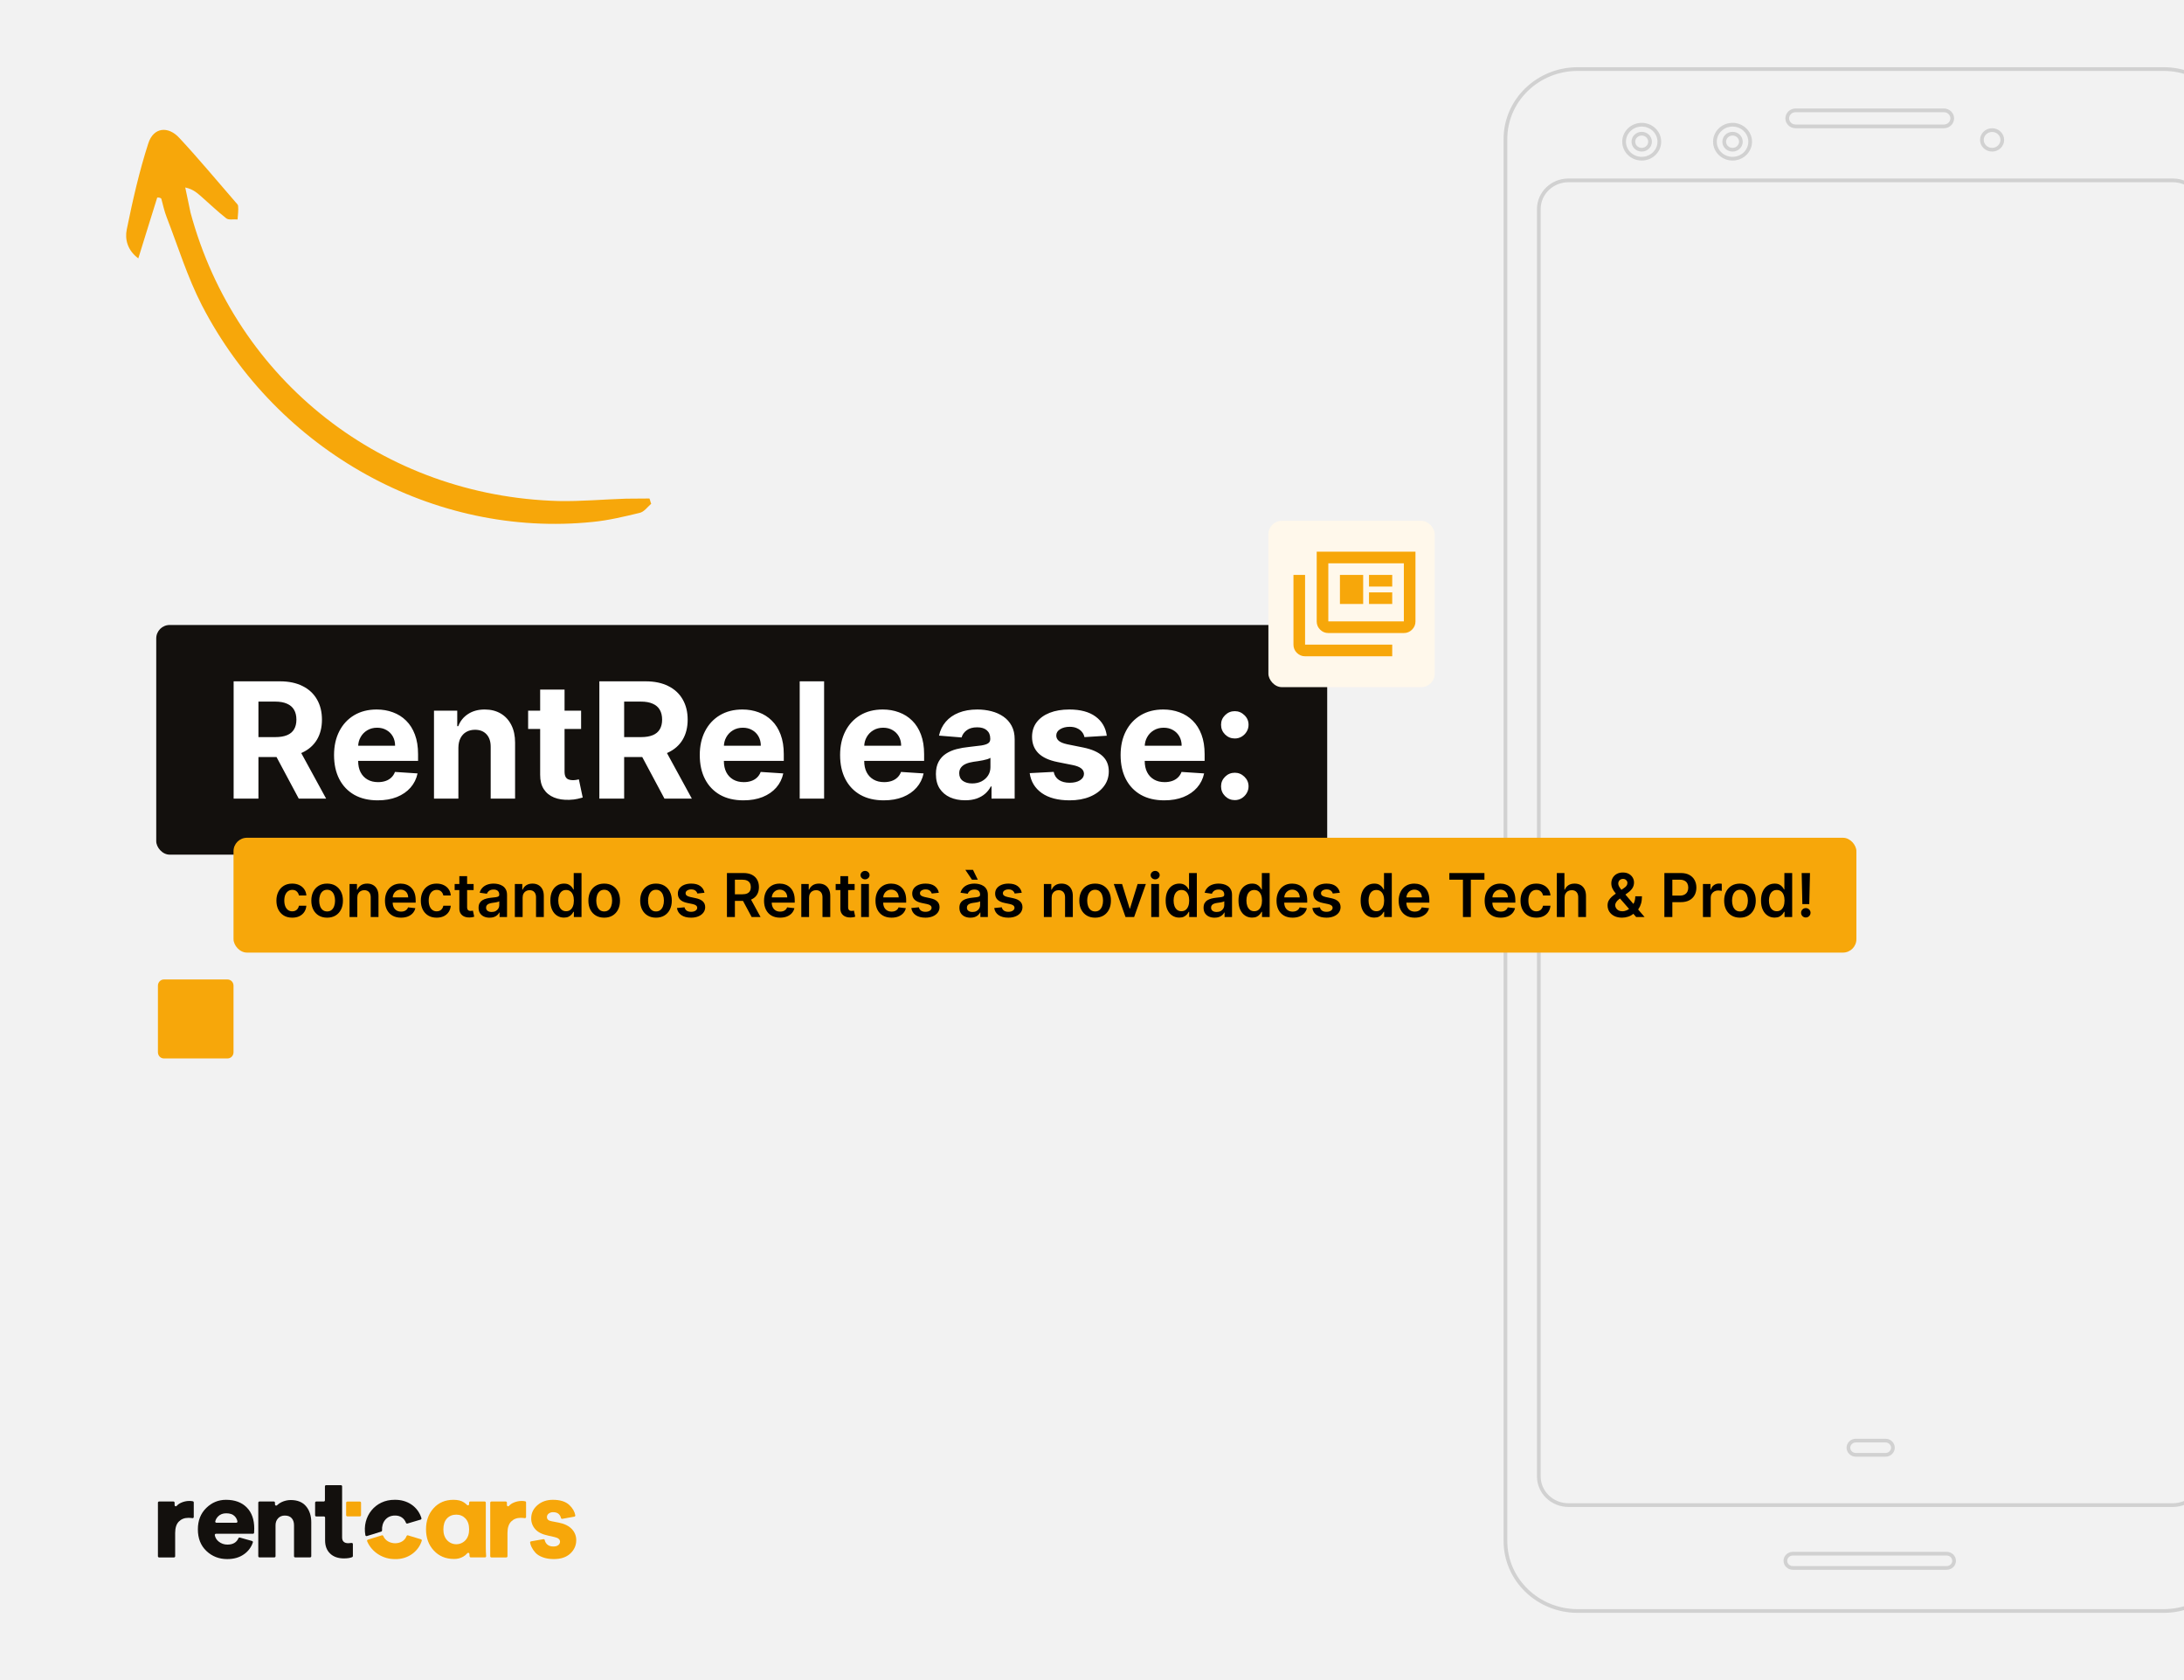 <svg width="1300" height="1000" viewBox="0 0 1300 1000" fill="none" xmlns="http://www.w3.org/2000/svg">
<rect x="0" y="0" width="1300" height="1000" fill="#808080" stroke="none"/>
<g clip-path="url(#clip0_41_113)">
<rect width="1300" height="1000" fill="#F2F2F2"/>
<path fill-rule="evenodd" clip-rule="evenodd" d="M1287.84 42.214H939.14C915.906 42.214 897.207 60.432 897.207 82.741V917.259C897.207 939.568 915.906 957.786 939.14 957.786H1287.84C1311.08 957.786 1329.77 939.568 1329.77 917.259V82.741C1329.77 60.432 1311.08 42.214 1287.84 42.214ZM939.14 40C914.762 40 895 59.136 895 82.741V917.259C895 940.864 914.762 960 939.14 960H1287.84C1312.22 960 1331.98 940.864 1331.98 917.259V82.741C1331.98 59.136 1312.22 40 1287.84 40H939.14Z" fill="#D1D1D1"/>
<path fill-rule="evenodd" clip-rule="evenodd" d="M977.21 88.006C979.417 88.006 981.072 86.293 981.072 84.344C981.072 82.394 979.417 80.681 977.21 80.681C975.002 80.681 973.348 82.394 973.348 84.344C973.348 86.293 975.002 88.006 977.21 88.006ZM977.21 90.221C980.562 90.221 983.279 87.589 983.279 84.344C983.279 81.098 980.562 78.467 977.21 78.467C973.858 78.467 971.141 81.098 971.141 84.344C971.141 87.589 973.858 90.221 977.21 90.221Z" fill="#D1D1D1"/>
<path fill-rule="evenodd" clip-rule="evenodd" d="M977.21 93.349C982.465 93.349 986.59 89.244 986.59 84.344C986.59 79.444 982.465 75.338 977.21 75.338C971.956 75.338 967.831 79.444 967.831 84.344C967.831 89.244 971.956 93.349 977.21 93.349ZM977.21 95.563C983.609 95.563 988.797 90.54 988.797 84.344C988.797 78.147 983.609 73.124 977.21 73.124C970.811 73.124 965.624 78.147 965.624 84.344C965.624 90.54 970.811 95.563 977.21 95.563Z" fill="#D1D1D1"/>
<path fill-rule="evenodd" clip-rule="evenodd" d="M1031.28 88.006C1033.49 88.006 1035.14 86.293 1035.14 84.344C1035.14 82.394 1033.49 80.681 1031.28 80.681C1029.07 80.681 1027.42 82.394 1027.42 84.344C1027.42 86.293 1029.07 88.006 1031.28 88.006ZM1031.28 90.221C1034.63 90.221 1037.35 87.589 1037.35 84.344C1037.35 81.098 1034.63 78.467 1031.28 78.467C1027.93 78.467 1025.21 81.098 1025.21 84.344C1025.21 87.589 1027.93 90.221 1031.28 90.221Z" fill="#D1D1D1"/>
<path fill-rule="evenodd" clip-rule="evenodd" d="M1185.77 88.007C1188.59 88.007 1190.74 85.815 1190.74 83.275C1190.74 80.736 1188.59 78.544 1185.77 78.544C1182.95 78.544 1180.8 80.736 1180.8 83.275C1180.8 85.815 1182.95 88.007 1185.77 88.007ZM1185.77 90.221C1189.73 90.221 1192.94 87.111 1192.94 83.275C1192.94 79.439 1189.73 76.33 1185.77 76.33C1181.81 76.33 1178.6 79.439 1178.6 83.275C1178.6 87.111 1181.81 90.221 1185.77 90.221Z" fill="#D1D1D1"/>
<path fill-rule="evenodd" clip-rule="evenodd" d="M1031.28 93.349C1036.54 93.349 1040.66 89.244 1040.66 84.344C1040.66 79.444 1036.54 75.338 1031.28 75.338C1026.03 75.338 1021.9 79.444 1021.9 84.344C1021.9 89.244 1026.03 93.349 1031.28 93.349ZM1031.28 95.563C1037.68 95.563 1042.87 90.54 1042.87 84.344C1042.87 78.147 1037.68 73.124 1031.28 73.124C1024.88 73.124 1019.69 78.147 1019.69 84.344C1019.69 90.54 1024.88 95.563 1031.28 95.563Z" fill="#D1D1D1"/>
<path fill-rule="evenodd" clip-rule="evenodd" d="M1157.08 66.79H1068.8C1066.59 66.79 1064.94 68.503 1064.94 70.453C1064.94 72.402 1066.59 74.115 1068.8 74.115H1157.08C1159.29 74.115 1160.94 72.402 1160.94 70.453C1160.94 68.503 1159.29 66.79 1157.08 66.79ZM1068.8 64.576C1065.45 64.576 1062.73 67.207 1062.73 70.453C1062.73 73.698 1065.45 76.33 1068.8 76.33H1157.08C1160.43 76.33 1163.15 73.698 1163.15 70.453C1163.15 67.207 1160.43 64.576 1157.08 64.576H1068.8Z" fill="#D1D1D1"/>
<path fill-rule="evenodd" clip-rule="evenodd" d="M1158.73 925.885H1067.14C1065.24 925.885 1063.83 927.359 1063.83 929.013C1063.83 930.667 1065.24 932.141 1067.14 932.141H1158.73C1160.64 932.141 1162.05 930.667 1162.05 929.013C1162.05 927.359 1160.64 925.885 1158.73 925.885ZM1067.14 923.67C1064.1 923.67 1061.63 926.062 1061.63 929.013C1061.63 931.964 1064.1 934.356 1067.14 934.356H1158.73C1161.78 934.356 1164.25 931.964 1164.25 929.013C1164.25 926.062 1161.78 923.67 1158.73 923.67H1067.14Z" fill="#D1D1D1"/>
<path fill-rule="evenodd" clip-rule="evenodd" d="M1122.32 858.568H1104.66C1102.76 858.568 1101.35 860.042 1101.35 861.696C1101.35 863.351 1102.76 864.825 1104.66 864.825H1122.32C1124.22 864.825 1125.63 863.351 1125.63 861.696C1125.63 860.042 1124.22 858.568 1122.32 858.568ZM1104.66 856.354C1101.62 856.354 1099.15 858.745 1099.15 861.696C1099.15 864.647 1101.62 867.039 1104.66 867.039H1122.32C1125.37 867.039 1127.84 864.647 1127.84 861.696C1127.84 858.745 1125.37 856.354 1122.32 856.354H1104.66Z" fill="#D1D1D1"/>
<path fill-rule="evenodd" clip-rule="evenodd" d="M1293.36 108.463H933.622C924.406 108.463 917.07 115.678 917.07 124.414V878.792C917.07 887.528 924.406 894.743 933.622 894.743H1293.36C1302.58 894.743 1309.91 887.528 1309.91 878.792V124.414C1309.91 115.678 1302.58 108.463 1293.36 108.463ZM933.622 106.249C923.262 106.249 914.863 114.382 914.863 124.414V878.792C914.863 888.824 923.262 896.957 933.622 896.957H1293.36C1303.72 896.957 1312.12 888.824 1312.12 878.792V124.414C1312.12 114.381 1303.72 106.249 1293.36 106.249H933.622Z" fill="#D1D1D1"/>
<rect x="93" y="372" width="697" height="136.701" rx="8" fill="#13100D"/>
<path d="M139.068 475.351V405.532H166.614C171.886 405.532 176.386 406.476 180.114 408.362C183.864 410.226 186.716 412.873 188.67 416.305C190.648 419.714 191.636 423.726 191.636 428.339C191.636 432.976 190.636 436.964 188.636 440.305C186.636 443.623 183.739 446.169 179.943 447.941C176.17 449.714 171.602 450.601 166.239 450.601H147.795V438.737H163.852C166.67 438.737 169.011 438.351 170.875 437.578C172.739 436.805 174.125 435.646 175.034 434.101C175.966 432.555 176.432 430.635 176.432 428.339C176.432 426.021 175.966 424.066 175.034 422.476C174.125 420.885 172.727 419.68 170.841 418.862C168.977 418.021 166.625 417.601 163.784 417.601H153.83V475.351H139.068ZM176.773 443.578L194.125 475.351H177.83L160.852 443.578H176.773ZM224.815 476.373C219.429 476.373 214.793 475.282 210.906 473.101C207.043 470.896 204.065 467.782 201.974 463.76C199.884 459.714 198.838 454.93 198.838 449.407C198.838 444.021 199.884 439.294 201.974 435.226C204.065 431.157 207.009 427.987 210.804 425.714C214.622 423.441 219.099 422.305 224.236 422.305C227.69 422.305 230.906 422.862 233.884 423.976C236.884 425.066 239.497 426.714 241.724 428.919C243.974 431.123 245.724 433.896 246.974 437.237C248.224 440.555 248.849 444.441 248.849 448.896V452.885H204.634V443.885H235.179C235.179 441.794 234.724 439.941 233.815 438.328C232.906 436.714 231.645 435.453 230.031 434.544C228.44 433.612 226.588 433.146 224.474 433.146C222.27 433.146 220.315 433.657 218.611 434.68C216.929 435.68 215.611 437.032 214.656 438.737C213.702 440.419 213.213 442.294 213.19 444.362V452.919C213.19 455.51 213.668 457.748 214.622 459.635C215.599 461.521 216.974 462.976 218.747 463.998C220.52 465.021 222.622 465.532 225.054 465.532C226.668 465.532 228.145 465.305 229.486 464.851C230.827 464.396 231.974 463.714 232.929 462.805C233.884 461.896 234.611 460.782 235.111 459.464L248.543 460.351C247.861 463.578 246.463 466.396 244.349 468.805C242.259 471.191 239.554 473.055 236.236 474.396C232.94 475.714 229.134 476.373 224.815 476.373ZM272.849 445.078V475.351H258.327V422.987H272.168V432.226H272.781C273.94 429.18 275.884 426.771 278.611 424.998C281.338 423.203 284.645 422.305 288.531 422.305C292.168 422.305 295.338 423.101 298.043 424.691C300.747 426.282 302.849 428.555 304.349 431.51C305.849 434.441 306.599 437.941 306.599 442.01V475.351H292.077V444.601C292.099 441.396 291.281 438.896 289.622 437.101C287.963 435.282 285.679 434.373 282.77 434.373C280.815 434.373 279.088 434.794 277.588 435.635C276.111 436.476 274.952 437.703 274.111 439.316C273.293 440.907 272.872 442.828 272.849 445.078ZM345.898 422.987V433.896H314.364V422.987H345.898ZM321.523 410.441H336.045V459.26C336.045 460.601 336.25 461.646 336.659 462.396C337.068 463.123 337.636 463.635 338.364 463.93C339.114 464.226 339.977 464.373 340.955 464.373C341.636 464.373 342.318 464.316 343 464.203C343.682 464.066 344.205 463.964 344.568 463.896L346.852 474.703C346.125 474.93 345.102 475.191 343.784 475.487C342.466 475.805 340.864 475.998 338.977 476.066C335.477 476.203 332.409 475.737 329.773 474.669C327.159 473.601 325.125 471.941 323.67 469.691C322.216 467.441 321.5 464.601 321.523 461.169V410.441ZM356.756 475.351V405.532H384.301C389.574 405.532 394.074 406.476 397.801 408.362C401.551 410.226 404.403 412.873 406.358 416.305C408.335 419.714 409.324 423.726 409.324 428.339C409.324 432.976 408.324 436.964 406.324 440.305C404.324 443.623 401.426 446.169 397.631 447.941C393.858 449.714 389.29 450.601 383.926 450.601H365.483V438.737H381.54C384.358 438.737 386.699 438.351 388.562 437.578C390.426 436.805 391.813 435.646 392.722 434.101C393.653 432.555 394.119 430.635 394.119 428.339C394.119 426.021 393.653 424.066 392.722 422.476C391.813 420.885 390.415 419.68 388.528 418.862C386.665 418.021 384.313 417.601 381.472 417.601H371.517V475.351H356.756ZM394.46 443.578L411.812 475.351H395.517L378.54 443.578H394.46ZM442.503 476.373C437.116 476.373 432.48 475.282 428.594 473.101C424.73 470.896 421.753 467.782 419.662 463.76C417.571 459.714 416.526 454.93 416.526 449.407C416.526 444.021 417.571 439.294 419.662 435.226C421.753 431.157 424.696 427.987 428.491 425.714C432.31 423.441 436.787 422.305 441.923 422.305C445.378 422.305 448.594 422.862 451.571 423.976C454.571 425.066 457.185 426.714 459.412 428.919C461.662 431.123 463.412 433.896 464.662 437.237C465.912 440.555 466.537 444.441 466.537 448.896V452.885H422.321V443.885H452.866C452.866 441.794 452.412 439.941 451.503 438.328C450.594 436.714 449.332 435.453 447.719 434.544C446.128 433.612 444.276 433.146 442.162 433.146C439.957 433.146 438.003 433.657 436.298 434.68C434.616 435.68 433.298 437.032 432.344 438.737C431.389 440.419 430.901 442.294 430.878 444.362V452.919C430.878 455.51 431.355 457.748 432.31 459.635C433.287 461.521 434.662 462.976 436.435 463.998C438.207 465.021 440.31 465.532 442.741 465.532C444.355 465.532 445.832 465.305 447.173 464.851C448.514 464.396 449.662 463.714 450.616 462.805C451.571 461.896 452.298 460.782 452.798 459.464L466.23 460.351C465.548 463.578 464.151 466.396 462.037 468.805C459.946 471.191 457.241 473.055 453.923 474.396C450.628 475.714 446.821 476.373 442.503 476.373ZM490.537 405.532V475.351H476.014V405.532H490.537ZM526.034 476.373C520.648 476.373 516.011 475.282 512.125 473.101C508.261 470.896 505.284 467.782 503.193 463.76C501.102 459.714 500.057 454.93 500.057 449.407C500.057 444.021 501.102 439.294 503.193 435.226C505.284 431.157 508.227 427.987 512.023 425.714C515.841 423.441 520.318 422.305 525.455 422.305C528.909 422.305 532.125 422.862 535.102 423.976C538.102 425.066 540.716 426.714 542.943 428.919C545.193 431.123 546.943 433.896 548.193 437.237C549.443 440.555 550.068 444.441 550.068 448.896V452.885H505.852V443.885H536.398C536.398 441.794 535.943 439.941 535.034 438.328C534.125 436.714 532.864 435.453 531.25 434.544C529.659 433.612 527.807 433.146 525.693 433.146C523.489 433.146 521.534 433.657 519.83 434.68C518.148 435.68 516.83 437.032 515.875 438.737C514.92 440.419 514.432 442.294 514.409 444.362V452.919C514.409 455.51 514.886 457.748 515.841 459.635C516.818 461.521 518.193 462.976 519.966 463.998C521.739 465.021 523.841 465.532 526.273 465.532C527.886 465.532 529.364 465.305 530.705 464.851C532.045 464.396 533.193 463.714 534.148 462.805C535.102 461.896 535.83 460.782 536.33 459.464L549.761 460.351C549.08 463.578 547.682 466.396 545.568 468.805C543.477 471.191 540.773 473.055 537.455 474.396C534.159 475.714 530.352 476.373 526.034 476.373ZM574.477 476.339C571.136 476.339 568.159 475.76 565.545 474.601C562.932 473.419 560.864 471.68 559.341 469.385C557.841 467.066 557.091 464.18 557.091 460.726C557.091 457.816 557.625 455.373 558.693 453.396C559.761 451.419 561.216 449.828 563.057 448.623C564.898 447.419 566.989 446.51 569.33 445.896C571.693 445.282 574.17 444.851 576.761 444.601C579.807 444.282 582.261 443.987 584.125 443.714C585.989 443.419 587.341 442.987 588.182 442.419C589.023 441.851 589.443 441.01 589.443 439.896V439.691C589.443 437.532 588.761 435.862 587.398 434.68C586.057 433.498 584.148 432.907 581.67 432.907C579.057 432.907 576.977 433.487 575.432 434.646C573.886 435.782 572.864 437.214 572.364 438.941L558.932 437.851C559.614 434.669 560.955 431.919 562.955 429.601C564.955 427.26 567.534 425.464 570.693 424.214C573.875 422.941 577.557 422.305 581.739 422.305C584.648 422.305 587.432 422.646 590.091 423.328C592.773 424.01 595.148 425.066 597.216 426.498C599.307 427.93 600.955 429.771 602.159 432.021C603.364 434.248 603.966 436.919 603.966 440.032V475.351H590.193V468.089H589.784C588.943 469.726 587.818 471.169 586.409 472.419C585 473.646 583.307 474.612 581.33 475.316C579.352 475.998 577.068 476.339 574.477 476.339ZM578.636 466.316C580.773 466.316 582.659 465.896 584.295 465.055C585.932 464.191 587.216 463.032 588.148 461.578C589.08 460.123 589.545 458.476 589.545 456.635V451.078C589.091 451.373 588.466 451.646 587.67 451.896C586.898 452.123 586.023 452.339 585.045 452.544C584.068 452.726 583.091 452.896 582.114 453.055C581.136 453.191 580.25 453.316 579.455 453.43C577.75 453.68 576.261 454.078 574.989 454.623C573.716 455.169 572.727 455.907 572.023 456.839C571.318 457.748 570.966 458.885 570.966 460.248C570.966 462.226 571.682 463.737 573.114 464.782C574.568 465.805 576.409 466.316 578.636 466.316ZM658.801 437.919L645.506 438.737C645.278 437.601 644.79 436.578 644.04 435.669C643.29 434.737 642.301 433.998 641.074 433.453C639.869 432.885 638.426 432.601 636.744 432.601C634.494 432.601 632.597 433.078 631.051 434.032C629.506 434.964 628.733 436.214 628.733 437.782C628.733 439.032 629.233 440.089 630.233 440.953C631.233 441.816 632.949 442.51 635.381 443.032L644.858 444.941C649.949 445.987 653.744 447.669 656.244 449.987C658.744 452.305 659.994 455.351 659.994 459.123C659.994 462.555 658.983 465.566 656.96 468.157C654.96 470.748 652.21 472.771 648.71 474.226C645.233 475.657 641.222 476.373 636.676 476.373C629.744 476.373 624.222 474.93 620.108 472.044C616.017 469.135 613.619 465.18 612.915 460.18L627.199 459.43C627.631 461.544 628.676 463.157 630.335 464.271C631.994 465.362 634.119 465.907 636.71 465.907C639.256 465.907 641.301 465.419 642.847 464.441C644.415 463.441 645.21 462.157 645.233 460.589C645.21 459.271 644.653 458.191 643.562 457.351C642.472 456.487 640.79 455.828 638.517 455.373L629.449 453.566C624.335 452.544 620.528 450.771 618.028 448.248C615.551 445.726 614.312 442.51 614.312 438.601C614.312 435.237 615.222 432.339 617.04 429.907C618.881 427.476 621.46 425.601 624.778 424.282C628.119 422.964 632.028 422.305 636.506 422.305C643.119 422.305 648.324 423.703 652.119 426.498C655.938 429.294 658.165 433.101 658.801 437.919ZM693.003 476.373C687.616 476.373 682.98 475.282 679.094 473.101C675.23 470.896 672.253 467.782 670.162 463.76C668.071 459.714 667.026 454.93 667.026 449.407C667.026 444.021 668.071 439.294 670.162 435.226C672.253 431.157 675.196 427.987 678.991 425.714C682.81 423.441 687.287 422.305 692.423 422.305C695.878 422.305 699.094 422.862 702.071 423.976C705.071 425.066 707.685 426.714 709.912 428.919C712.162 431.123 713.912 433.896 715.162 437.237C716.412 440.555 717.037 444.441 717.037 448.896V452.885H672.821V443.885H703.366C703.366 441.794 702.912 439.941 702.003 438.328C701.094 436.714 699.832 435.453 698.219 434.544C696.628 433.612 694.776 433.146 692.662 433.146C690.457 433.146 688.503 433.657 686.798 434.68C685.116 435.68 683.798 437.032 682.844 438.737C681.889 440.419 681.401 442.294 681.378 444.362V452.919C681.378 455.51 681.855 457.748 682.81 459.635C683.787 461.521 685.162 462.976 686.935 463.998C688.707 465.021 690.81 465.532 693.241 465.532C694.855 465.532 696.332 465.305 697.673 464.851C699.014 464.396 700.162 463.714 701.116 462.805C702.071 461.896 702.798 460.782 703.298 459.464L716.73 460.351C716.048 463.578 714.651 466.396 712.537 468.805C710.446 471.191 707.741 473.055 704.423 474.396C701.128 475.714 697.321 476.373 693.003 476.373ZM735.003 476.237C732.753 476.237 730.821 475.441 729.207 473.851C727.616 472.237 726.821 470.305 726.821 468.055C726.821 465.828 727.616 463.919 729.207 462.328C730.821 460.737 732.753 459.941 735.003 459.941C737.185 459.941 739.094 460.737 740.73 462.328C742.366 463.919 743.185 465.828 743.185 468.055C743.185 469.555 742.798 470.93 742.026 472.18C741.276 473.407 740.287 474.396 739.06 475.146C737.832 475.873 736.48 476.237 735.003 476.237ZM735.003 439.555C732.753 439.555 730.821 438.76 729.207 437.169C727.616 435.578 726.821 433.646 726.821 431.373C726.821 429.146 727.616 427.248 729.207 425.68C730.821 424.089 732.753 423.294 735.003 423.294C737.185 423.294 739.094 424.089 740.73 425.68C742.366 427.248 743.185 429.146 743.185 431.373C743.185 432.896 742.798 434.282 742.026 435.532C741.276 436.76 740.287 437.737 739.06 438.464C737.832 439.191 736.48 439.555 735.003 439.555Z" fill="white"/>
<rect x="139" y="498.649" width="966" height="68.35" rx="8" fill="#F7A70A"/>
<path d="M173.943 546.208C171.983 546.208 170.3 545.778 168.893 544.917C167.496 544.056 166.418 542.867 165.659 541.35C164.909 539.825 164.534 538.069 164.534 536.083C164.534 534.089 164.918 532.329 165.685 530.803C166.452 529.269 167.534 528.076 168.932 527.224C170.338 526.363 172 525.933 173.918 525.933C175.511 525.933 176.922 526.227 178.149 526.815C179.385 527.394 180.369 528.217 181.102 529.282C181.835 530.339 182.253 531.575 182.355 532.989H177.932C177.753 532.043 177.327 531.255 176.653 530.624C175.989 529.985 175.098 529.666 173.982 529.666C173.036 529.666 172.205 529.921 171.489 530.433C170.773 530.936 170.214 531.66 169.814 532.606C169.422 533.552 169.226 534.686 169.226 536.007C169.226 537.345 169.422 538.495 169.814 539.458C170.206 540.413 170.756 541.15 171.463 541.67C172.179 542.181 173.018 542.437 173.982 542.437C174.663 542.437 175.273 542.309 175.81 542.053C176.355 541.789 176.811 541.41 177.178 540.916C177.544 540.421 177.795 539.82 177.932 539.113H182.355C182.244 540.502 181.835 541.734 181.128 542.808C180.42 543.873 179.457 544.708 178.239 545.313C177.02 545.91 175.588 546.208 173.943 546.208ZM194.721 546.208C192.803 546.208 191.141 545.786 189.735 544.943C188.328 544.099 187.238 542.918 186.462 541.401C185.695 539.884 185.311 538.112 185.311 536.083C185.311 534.055 185.695 532.278 186.462 530.752C187.238 529.227 188.328 528.042 189.735 527.198C191.141 526.355 192.803 525.933 194.721 525.933C196.638 525.933 198.3 526.355 199.706 527.198C201.113 528.042 202.199 529.227 202.966 530.752C203.742 532.278 204.13 534.055 204.13 536.083C204.13 538.112 203.742 539.884 202.966 541.401C202.199 542.918 201.113 544.099 199.706 544.943C198.3 545.786 196.638 546.208 194.721 546.208ZM194.746 542.501C195.786 542.501 196.655 542.215 197.354 541.644C198.053 541.065 198.573 540.289 198.914 539.318C199.263 538.346 199.438 537.264 199.438 536.07C199.438 534.869 199.263 533.782 198.914 532.811C198.573 531.83 198.053 531.051 197.354 530.471C196.655 529.891 195.786 529.602 194.746 529.602C193.681 529.602 192.794 529.891 192.087 530.471C191.388 531.051 190.864 531.83 190.515 532.811C190.174 533.782 190.003 534.869 190.003 536.07C190.003 537.264 190.174 538.346 190.515 539.318C190.864 540.289 191.388 541.065 192.087 541.644C192.794 542.215 193.681 542.501 194.746 542.501ZM212.685 534.319V545.825H208.058V526.188H212.481V529.525H212.711C213.163 528.426 213.883 527.552 214.871 526.904C215.869 526.257 217.1 525.933 218.566 525.933C219.921 525.933 221.102 526.222 222.107 526.802C223.121 527.382 223.906 528.221 224.46 529.32C225.022 530.42 225.299 531.754 225.29 533.322V545.825H220.663V534.038C220.663 532.725 220.322 531.698 219.64 530.957C218.967 530.215 218.033 529.845 216.84 529.845C216.031 529.845 215.31 530.024 214.68 530.382C214.058 530.731 213.567 531.238 213.21 531.903C212.86 532.568 212.685 533.373 212.685 534.319ZM238.688 546.208C236.719 546.208 235.019 545.799 233.587 544.981C232.164 544.154 231.069 542.987 230.302 541.478C229.535 539.961 229.151 538.176 229.151 536.122C229.151 534.102 229.535 532.329 230.302 530.803C231.077 529.269 232.16 528.076 233.549 527.224C234.938 526.363 236.57 525.933 238.445 525.933C239.656 525.933 240.798 526.129 241.871 526.521C242.954 526.904 243.908 527.501 244.735 528.311C245.57 529.12 246.227 530.151 246.704 531.404C247.181 532.649 247.42 534.132 247.42 535.853V537.272H231.325V534.153H242.984C242.975 533.266 242.783 532.478 242.408 531.788C242.033 531.089 241.509 530.539 240.836 530.139C240.171 529.738 239.396 529.538 238.509 529.538C237.563 529.538 236.732 529.768 236.016 530.228C235.3 530.68 234.742 531.276 234.342 532.018C233.95 532.751 233.749 533.556 233.741 534.434V537.157C233.741 538.299 233.95 539.279 234.367 540.097C234.785 540.907 235.369 541.529 236.119 541.964C236.869 542.39 237.746 542.603 238.752 542.603C239.425 542.603 240.035 542.509 240.58 542.322C241.126 542.126 241.599 541.84 241.999 541.465C242.4 541.09 242.702 540.626 242.907 540.072L247.228 540.558C246.955 541.7 246.435 542.697 245.668 543.549C244.91 544.393 243.938 545.049 242.754 545.518C241.569 545.978 240.214 546.208 238.688 546.208ZM259.9 546.208C257.94 546.208 256.257 545.778 254.85 544.917C253.453 544.056 252.375 542.867 251.616 541.35C250.866 539.825 250.491 538.069 250.491 536.083C250.491 534.089 250.875 532.329 251.642 530.803C252.409 529.269 253.491 528.076 254.889 527.224C256.295 526.363 257.957 525.933 259.875 525.933C261.468 525.933 262.879 526.227 264.106 526.815C265.342 527.394 266.326 528.217 267.059 529.282C267.792 530.339 268.21 531.575 268.312 532.989H263.889C263.71 532.043 263.284 531.255 262.61 530.624C261.946 529.985 261.055 529.666 259.939 529.666C258.993 529.666 258.162 529.921 257.446 530.433C256.73 530.936 256.172 531.66 255.771 532.606C255.379 533.552 255.183 534.686 255.183 536.007C255.183 537.345 255.379 538.495 255.771 539.458C256.163 540.413 256.713 541.15 257.42 541.67C258.136 542.181 258.975 542.437 259.939 542.437C260.62 542.437 261.23 542.309 261.767 542.053C262.312 541.789 262.768 541.41 263.135 540.916C263.501 540.421 263.752 539.82 263.889 539.113H268.312C268.201 540.502 267.792 541.734 267.085 542.808C266.377 543.873 265.414 544.708 264.196 545.313C262.977 545.91 261.545 546.208 259.9 546.208ZM281.918 526.188V529.768H270.629V526.188H281.918ZM273.416 521.484H278.044V539.918C278.044 540.541 278.138 541.018 278.325 541.35C278.521 541.674 278.777 541.896 279.092 542.015C279.408 542.134 279.757 542.194 280.141 542.194C280.43 542.194 280.695 542.173 280.933 542.13C281.18 542.087 281.368 542.049 281.496 542.015L282.276 545.633C282.028 545.718 281.675 545.812 281.214 545.914C280.763 546.016 280.209 546.076 279.553 546.093C278.393 546.127 277.349 545.953 276.42 545.569C275.491 545.177 274.754 544.572 274.209 543.754C273.672 542.936 273.408 541.913 273.416 540.686V521.484ZM291.439 546.221C290.194 546.221 289.074 545.999 288.076 545.556C287.088 545.105 286.304 544.44 285.724 543.562C285.153 542.684 284.868 541.602 284.868 540.315C284.868 539.207 285.072 538.291 285.481 537.566C285.89 536.842 286.449 536.262 287.156 535.828C287.863 535.393 288.66 535.065 289.547 534.843C290.441 534.613 291.366 534.447 292.321 534.345C293.471 534.225 294.404 534.119 295.12 534.025C295.836 533.923 296.356 533.769 296.68 533.565C297.012 533.352 297.179 533.024 297.179 532.58V532.504C297.179 531.541 296.893 530.795 296.322 530.266C295.751 529.738 294.929 529.474 293.855 529.474C292.721 529.474 291.822 529.721 291.157 530.215C290.501 530.71 290.058 531.293 289.828 531.967L285.507 531.353C285.848 530.16 286.41 529.163 287.194 528.362C287.978 527.552 288.937 526.947 290.071 526.546C291.204 526.137 292.457 525.933 293.829 525.933C294.775 525.933 295.717 526.043 296.654 526.265C297.592 526.487 298.449 526.853 299.224 527.364C300 527.867 300.622 528.553 301.091 529.423C301.568 530.292 301.806 531.379 301.806 532.683V545.825H297.358V543.127H297.204C296.923 543.673 296.527 544.184 296.015 544.661C295.512 545.13 294.877 545.509 294.11 545.799C293.352 546.08 292.461 546.221 291.439 546.221ZM292.64 542.82C293.569 542.82 294.375 542.637 295.056 542.271C295.738 541.896 296.262 541.401 296.629 540.788C297.004 540.174 297.191 539.505 297.191 538.781V536.467C297.047 536.586 296.799 536.697 296.45 536.799C296.109 536.901 295.725 536.991 295.299 537.068C294.873 537.144 294.451 537.212 294.034 537.272C293.616 537.332 293.254 537.383 292.947 537.426C292.257 537.519 291.639 537.673 291.093 537.886C290.548 538.099 290.118 538.397 289.802 538.781C289.487 539.156 289.329 539.641 289.329 540.238C289.329 541.09 289.64 541.734 290.262 542.168C290.885 542.603 291.677 542.82 292.64 542.82ZM311.088 534.319V545.825H306.46V526.188H310.883V529.525H311.113C311.565 528.426 312.285 527.552 313.274 526.904C314.271 526.257 315.502 525.933 316.968 525.933C318.324 525.933 319.504 526.222 320.51 526.802C321.524 527.382 322.308 528.221 322.862 529.32C323.424 530.42 323.701 531.754 323.693 533.322V545.825H319.065V534.038C319.065 532.725 318.724 531.698 318.042 530.957C317.369 530.215 316.436 529.845 315.243 529.845C314.433 529.845 313.713 530.024 313.082 530.382C312.46 530.731 311.97 531.238 311.612 531.903C311.262 532.568 311.088 533.373 311.088 534.319ZM335.684 546.17C334.142 546.17 332.761 545.774 331.542 544.981C330.324 544.188 329.36 543.038 328.653 541.529C327.946 540.021 327.592 538.188 327.592 536.032C327.592 533.85 327.95 532.009 328.666 530.509C329.39 529.001 330.366 527.863 331.593 527.096C332.821 526.32 334.189 525.933 335.697 525.933C336.848 525.933 337.794 526.129 338.535 526.521C339.277 526.904 339.865 527.369 340.299 527.914C340.734 528.451 341.071 528.958 341.309 529.436H341.501V519.643H346.142V545.825H341.591V542.731H341.309C341.071 543.208 340.725 543.715 340.274 544.252C339.822 544.781 339.225 545.232 338.484 545.607C337.743 545.982 336.809 546.17 335.684 546.17ZM336.975 542.373C337.956 542.373 338.791 542.109 339.481 541.58C340.172 541.043 340.696 540.298 341.054 539.343C341.412 538.389 341.591 537.276 341.591 536.007C341.591 534.737 341.412 533.633 341.054 532.695C340.704 531.758 340.184 531.029 339.494 530.509C338.812 529.989 337.973 529.73 336.975 529.73C335.944 529.73 335.083 529.998 334.393 530.535C333.703 531.072 333.183 531.813 332.833 532.759C332.484 533.705 332.309 534.788 332.309 536.007C332.309 537.234 332.484 538.329 332.833 539.292C333.191 540.247 333.716 541.001 334.406 541.555C335.105 542.1 335.961 542.373 336.975 542.373ZM359.638 546.208C357.721 546.208 356.059 545.786 354.653 544.943C353.246 544.099 352.156 542.918 351.38 541.401C350.613 539.884 350.229 538.112 350.229 536.083C350.229 534.055 350.613 532.278 351.38 530.752C352.156 529.227 353.246 528.042 354.653 527.198C356.059 526.355 357.721 525.933 359.638 525.933C361.556 525.933 363.218 526.355 364.624 527.198C366.031 528.042 367.117 529.227 367.884 530.752C368.66 532.278 369.048 534.055 369.048 536.083C369.048 538.112 368.66 539.884 367.884 541.401C367.117 542.918 366.031 544.099 364.624 544.943C363.218 545.786 361.556 546.208 359.638 546.208ZM359.664 542.501C360.704 542.501 361.573 542.215 362.272 541.644C362.971 541.065 363.491 540.289 363.832 539.318C364.181 538.346 364.356 537.264 364.356 536.07C364.356 534.869 364.181 533.782 363.832 532.811C363.491 531.83 362.971 531.051 362.272 530.471C361.573 529.891 360.704 529.602 359.664 529.602C358.599 529.602 357.712 529.891 357.005 530.471C356.306 531.051 355.782 531.83 355.433 532.811C355.092 533.782 354.921 534.869 354.921 536.07C354.921 537.264 355.092 538.346 355.433 539.318C355.782 540.289 356.306 541.065 357.005 541.644C357.712 542.215 358.599 542.501 359.664 542.501ZM390.471 546.208C388.553 546.208 386.891 545.786 385.485 544.943C384.078 544.099 382.988 542.918 382.212 541.401C381.445 539.884 381.061 538.112 381.061 536.083C381.061 534.055 381.445 532.278 382.212 530.752C382.988 529.227 384.078 528.042 385.485 527.198C386.891 526.355 388.553 525.933 390.471 525.933C392.388 525.933 394.05 526.355 395.456 527.198C396.863 528.042 397.949 529.227 398.716 530.752C399.492 532.278 399.88 534.055 399.88 536.083C399.88 538.112 399.492 539.884 398.716 541.401C397.949 542.918 396.863 544.099 395.456 544.943C394.05 545.786 392.388 546.208 390.471 546.208ZM390.496 542.501C391.536 542.501 392.405 542.215 393.104 541.644C393.803 541.065 394.323 540.289 394.664 539.318C395.013 538.346 395.188 537.264 395.188 536.07C395.188 534.869 395.013 533.782 394.664 532.811C394.323 531.83 393.803 531.051 393.104 530.471C392.405 529.891 391.536 529.602 390.496 529.602C389.431 529.602 388.544 529.891 387.837 530.471C387.138 531.051 386.614 531.83 386.265 532.811C385.924 533.782 385.753 534.869 385.753 536.07C385.753 537.264 385.924 538.346 386.265 539.318C386.614 540.289 387.138 541.065 387.837 541.644C388.544 542.215 389.431 542.501 390.496 542.501ZM419.327 531.379L415.109 531.839C414.989 531.413 414.781 531.012 414.482 530.637C414.192 530.262 413.8 529.96 413.306 529.73C412.812 529.499 412.207 529.384 411.491 529.384C410.528 529.384 409.718 529.593 409.062 530.011C408.414 530.428 408.094 530.97 408.103 531.634C408.094 532.205 408.303 532.67 408.729 533.028C409.164 533.386 409.88 533.68 410.877 533.91L414.227 534.626C416.085 535.026 417.465 535.661 418.369 536.531C419.281 537.4 419.741 538.538 419.749 539.944C419.741 541.18 419.379 542.271 418.663 543.217C417.955 544.154 416.971 544.887 415.71 545.416C414.448 545.944 412.999 546.208 411.363 546.208C408.96 546.208 407.025 545.705 405.559 544.7C404.093 543.686 403.219 542.275 402.938 540.468L407.451 540.034C407.656 540.92 408.09 541.589 408.755 542.041C409.42 542.492 410.285 542.718 411.35 542.718C412.45 542.718 413.332 542.492 413.996 542.041C414.67 541.589 415.006 541.031 415.006 540.366C415.006 539.803 414.789 539.339 414.354 538.972C413.928 538.606 413.263 538.325 412.36 538.129L409.011 537.426C407.127 537.034 405.734 536.373 404.83 535.444C403.927 534.507 403.479 533.322 403.488 531.89C403.479 530.68 403.808 529.632 404.472 528.745C405.146 527.85 406.079 527.16 407.272 526.674C408.474 526.18 409.859 525.933 411.427 525.933C413.728 525.933 415.539 526.423 416.86 527.403C418.19 528.383 419.012 529.708 419.327 531.379ZM432.7 545.825V519.643H442.518C444.529 519.643 446.217 519.992 447.58 520.691C448.952 521.39 449.988 522.37 450.687 523.632C451.394 524.884 451.748 526.346 451.748 528.016C451.748 529.695 451.39 531.153 450.674 532.389C449.967 533.616 448.923 534.566 447.542 535.239C446.161 535.904 444.465 536.237 442.454 536.237H435.461V532.299H441.815C442.991 532.299 443.954 532.137 444.704 531.813C445.454 531.481 446.008 530.999 446.366 530.369C446.732 529.73 446.915 528.945 446.915 528.016C446.915 527.087 446.732 526.295 446.366 525.639C445.999 524.974 445.441 524.471 444.691 524.13C443.941 523.781 442.974 523.606 441.789 523.606H437.442V545.825H432.7ZM446.225 533.961L452.707 545.825H447.414L441.048 533.961H446.225ZM464.321 546.208C462.352 546.208 460.652 545.799 459.22 544.981C457.797 544.154 456.702 542.987 455.935 541.478C455.168 539.961 454.784 538.176 454.784 536.122C454.784 534.102 455.168 532.329 455.935 530.803C456.71 529.269 457.793 528.076 459.182 527.224C460.571 526.363 462.203 525.933 464.078 525.933C465.288 525.933 466.43 526.129 467.504 526.521C468.587 526.904 469.541 527.501 470.368 528.311C471.203 529.12 471.859 530.151 472.337 531.404C472.814 532.649 473.053 534.132 473.053 535.853V537.272H456.957V534.153H468.616C468.608 533.266 468.416 532.478 468.041 531.788C467.666 531.089 467.142 530.539 466.469 530.139C465.804 529.738 465.028 529.538 464.142 529.538C463.196 529.538 462.365 529.768 461.649 530.228C460.933 530.68 460.375 531.276 459.974 532.018C459.582 532.751 459.382 533.556 459.374 534.434V537.157C459.374 538.299 459.582 539.279 460 540.097C460.418 540.907 461.001 541.529 461.751 541.964C462.501 542.39 463.379 542.603 464.385 542.603C465.058 542.603 465.668 542.509 466.213 542.322C466.759 542.126 467.232 541.84 467.632 541.465C468.033 541.09 468.335 540.626 468.54 540.072L472.861 540.558C472.588 541.7 472.068 542.697 471.301 543.549C470.543 544.393 469.571 545.049 468.386 545.518C467.202 545.978 465.847 546.208 464.321 546.208ZM481.596 534.319V545.825H476.968V526.188H481.391V529.525H481.621C482.073 528.426 482.793 527.552 483.782 526.904C484.779 526.257 486.01 525.933 487.476 525.933C488.831 525.933 490.012 526.222 491.017 526.802C492.032 527.382 492.816 528.221 493.37 529.32C493.932 530.42 494.209 531.754 494.201 533.322V545.825H489.573V534.038C489.573 532.725 489.232 531.698 488.55 530.957C487.877 530.215 486.944 529.845 485.75 529.845C484.941 529.845 484.221 530.024 483.59 530.382C482.968 530.731 482.478 531.238 482.12 531.903C481.77 532.568 481.596 533.373 481.596 534.319ZM508.711 526.188V529.768H497.422V526.188H508.711ZM500.209 521.484H504.837V539.918C504.837 540.541 504.931 541.018 505.118 541.35C505.314 541.674 505.57 541.896 505.885 542.015C506.201 542.134 506.55 542.194 506.934 542.194C507.223 542.194 507.488 542.173 507.726 542.13C507.973 542.087 508.161 542.049 508.289 542.015L509.069 545.633C508.821 545.718 508.468 545.812 508.007 545.914C507.556 546.016 507.002 546.076 506.346 546.093C505.186 546.127 504.142 545.953 503.213 545.569C502.284 545.177 501.547 544.572 501.002 543.754C500.465 542.936 500.201 541.913 500.209 540.686V521.484ZM512.581 545.825V526.188H517.209V545.825H512.581ZM514.908 523.401C514.175 523.401 513.544 523.159 513.016 522.673C512.487 522.178 512.223 521.586 512.223 520.896C512.223 520.197 512.487 519.605 513.016 519.119C513.544 518.624 514.175 518.377 514.908 518.377C515.649 518.377 516.28 518.624 516.8 519.119C517.328 519.605 517.592 520.197 517.592 520.896C517.592 521.586 517.328 522.178 516.8 522.673C516.28 523.159 515.649 523.401 514.908 523.401ZM530.661 546.208C528.692 546.208 526.992 545.799 525.56 544.981C524.137 544.154 523.042 542.987 522.275 541.478C521.507 539.961 521.124 538.176 521.124 536.122C521.124 534.102 521.507 532.329 522.275 530.803C523.05 529.269 524.132 528.076 525.522 527.224C526.911 526.363 528.543 525.933 530.418 525.933C531.628 525.933 532.77 526.129 533.844 526.521C534.926 526.904 535.881 527.501 536.708 528.311C537.543 529.12 538.199 530.151 538.676 531.404C539.154 532.649 539.392 534.132 539.392 535.853V537.272H523.297V534.153H534.956C534.948 533.266 534.756 532.478 534.381 531.788C534.006 531.089 533.482 530.539 532.809 530.139C532.144 529.738 531.368 529.538 530.482 529.538C529.536 529.538 528.705 529.768 527.989 530.228C527.273 530.68 526.715 531.276 526.314 532.018C525.922 532.751 525.722 533.556 525.713 534.434V537.157C525.713 538.299 525.922 539.279 526.34 540.097C526.757 540.907 527.341 541.529 528.091 541.964C528.841 542.39 529.719 542.603 530.725 542.603C531.398 542.603 532.007 542.509 532.553 542.322C533.098 542.126 533.571 541.84 533.972 541.465C534.373 541.09 534.675 540.626 534.88 540.072L539.201 540.558C538.928 541.7 538.408 542.697 537.641 543.549C536.882 544.393 535.911 545.049 534.726 545.518C533.542 545.978 532.186 546.208 530.661 546.208ZM558.827 531.379L554.609 531.839C554.489 531.413 554.281 531.012 553.982 530.637C553.692 530.262 553.3 529.96 552.806 529.73C552.312 529.499 551.707 529.384 550.991 529.384C550.028 529.384 549.218 529.593 548.562 530.011C547.914 530.428 547.594 530.97 547.603 531.634C547.594 532.205 547.803 532.67 548.229 533.028C548.664 533.386 549.38 533.68 550.377 533.91L553.727 534.626C555.585 535.026 556.965 535.661 557.869 536.531C558.781 537.4 559.241 538.538 559.249 539.944C559.241 541.18 558.879 542.271 558.163 543.217C557.455 544.154 556.471 544.887 555.21 545.416C553.948 545.944 552.499 546.208 550.863 546.208C548.46 546.208 546.525 545.705 545.059 544.7C543.593 543.686 542.719 542.275 542.438 540.468L546.951 540.034C547.156 540.92 547.59 541.589 548.255 542.041C548.92 542.492 549.785 542.718 550.85 542.718C551.95 542.718 552.832 542.492 553.496 542.041C554.17 541.589 554.506 541.031 554.506 540.366C554.506 539.803 554.289 539.339 553.854 538.972C553.428 538.606 552.763 538.325 551.86 538.129L548.511 537.426C546.627 537.034 545.234 536.373 544.33 535.444C543.427 534.507 542.979 533.322 542.988 531.89C542.979 530.68 543.308 529.632 543.972 528.745C544.646 527.85 545.579 527.16 546.772 526.674C547.974 526.18 549.359 525.933 550.927 525.933C553.228 525.933 555.039 526.423 556.36 527.403C557.69 528.383 558.512 529.708 558.827 531.379ZM577.646 546.221C576.401 546.221 575.281 545.999 574.283 545.556C573.295 545.105 572.511 544.44 571.931 543.562C571.36 542.684 571.075 541.602 571.075 540.315C571.075 539.207 571.279 538.291 571.688 537.566C572.097 536.842 572.656 536.262 573.363 535.828C574.07 535.393 574.867 535.065 575.754 534.843C576.648 534.613 577.573 534.447 578.528 534.345C579.678 534.225 580.612 534.119 581.327 534.025C582.043 533.923 582.563 533.769 582.887 533.565C583.219 533.352 583.386 533.024 583.386 532.58V532.504C583.386 531.541 583.1 530.795 582.529 530.266C581.958 529.738 581.136 529.474 580.062 529.474C578.928 529.474 578.029 529.721 577.364 530.215C576.708 530.71 576.265 531.293 576.035 531.967L571.714 531.353C572.055 530.16 572.617 529.163 573.401 528.362C574.185 527.552 575.144 526.947 576.278 526.546C577.411 526.137 578.664 525.933 580.036 525.933C580.982 525.933 581.924 526.043 582.862 526.265C583.799 526.487 584.656 526.853 585.431 527.364C586.207 527.867 586.829 528.553 587.298 529.423C587.775 530.292 588.013 531.379 588.013 532.683V545.825H583.565V543.127H583.411C583.13 543.673 582.734 544.184 582.222 544.661C581.719 545.13 581.085 545.509 580.317 545.799C579.559 546.08 578.668 546.221 577.646 546.221ZM578.847 542.82C579.776 542.82 580.582 542.637 581.263 542.271C581.945 541.896 582.469 541.401 582.836 540.788C583.211 540.174 583.398 539.505 583.398 538.781V536.467C583.254 536.586 583.006 536.697 582.657 536.799C582.316 536.901 581.933 536.991 581.506 537.068C581.08 537.144 580.658 537.212 580.241 537.272C579.823 537.332 579.461 537.383 579.154 537.426C578.464 537.519 577.846 537.673 577.3 537.886C576.755 538.099 576.325 538.397 576.009 538.781C575.694 539.156 575.536 539.641 575.536 540.238C575.536 541.09 575.847 541.734 576.469 542.168C577.092 542.603 577.884 542.82 578.847 542.82ZM578.553 523.606L574.629 517.764H579.167L582.018 523.606H578.553ZM608.187 531.379L603.968 531.839C603.849 531.413 603.64 531.012 603.342 530.637C603.052 530.262 602.66 529.96 602.165 529.73C601.671 529.499 601.066 529.384 600.35 529.384C599.387 529.384 598.577 529.593 597.921 530.011C597.273 530.428 596.954 530.97 596.962 531.634C596.954 532.205 597.163 532.67 597.589 533.028C598.023 533.386 598.739 533.68 599.737 533.91L603.086 534.626C604.944 535.026 606.325 535.661 607.228 536.531C608.14 537.4 608.6 538.538 608.609 539.944C608.6 541.18 608.238 542.271 607.522 543.217C606.815 544.154 605.83 544.887 604.569 545.416C603.308 545.944 601.859 546.208 600.222 546.208C597.819 546.208 595.884 545.705 594.418 544.7C592.952 543.686 592.079 542.275 591.798 540.468L596.31 540.034C596.515 540.92 596.95 541.589 597.614 542.041C598.279 542.492 599.144 542.718 600.21 542.718C601.309 542.718 602.191 542.492 602.856 542.041C603.529 541.589 603.866 541.031 603.866 540.366C603.866 539.803 603.648 539.339 603.214 538.972C602.788 538.606 602.123 538.325 601.219 538.129L597.87 537.426C595.987 537.034 594.593 536.373 593.69 535.444C592.786 534.507 592.339 533.322 592.347 531.89C592.339 530.68 592.667 529.632 593.332 528.745C594.005 527.85 594.938 527.16 596.131 526.674C597.333 526.18 598.718 525.933 600.286 525.933C602.587 525.933 604.398 526.423 605.719 527.403C607.049 528.383 607.871 529.708 608.187 531.379ZM625.982 534.319V545.825H621.354V526.188H625.778V529.525H626.008C626.46 528.426 627.18 527.552 628.168 526.904C629.165 526.257 630.397 525.933 631.863 525.933C633.218 525.933 634.398 526.222 635.404 526.802C636.418 527.382 637.202 528.221 637.756 529.32C638.319 530.42 638.596 531.754 638.587 533.322V545.825H633.96V534.038C633.96 532.725 633.619 531.698 632.937 530.957C632.263 530.215 631.33 529.845 630.137 529.845C629.327 529.845 628.607 530.024 627.977 530.382C627.354 530.731 626.864 531.238 626.506 531.903C626.157 532.568 625.982 533.373 625.982 534.319ZM651.857 546.208C649.94 546.208 648.278 545.786 646.871 544.943C645.465 544.099 644.374 542.918 643.599 541.401C642.832 539.884 642.448 538.112 642.448 536.083C642.448 534.055 642.832 532.278 643.599 530.752C644.374 529.227 645.465 528.042 646.871 527.198C648.278 526.355 649.94 525.933 651.857 525.933C653.775 525.933 655.437 526.355 656.843 527.198C658.249 528.042 659.336 529.227 660.103 530.752C660.879 532.278 661.266 534.055 661.266 536.083C661.266 538.112 660.879 539.884 660.103 541.401C659.336 542.918 658.249 544.099 656.843 544.943C655.437 545.786 653.775 546.208 651.857 546.208ZM651.883 542.501C652.923 542.501 653.792 542.215 654.491 541.644C655.19 541.065 655.71 540.289 656.05 539.318C656.4 538.346 656.575 537.264 656.575 536.07C656.575 534.869 656.4 533.782 656.05 532.811C655.71 531.83 655.19 531.051 654.491 530.471C653.792 529.891 652.923 529.602 651.883 529.602C650.817 529.602 649.931 529.891 649.224 530.471C648.525 531.051 648.001 531.83 647.651 532.811C647.31 533.782 647.14 534.869 647.14 536.07C647.14 537.264 647.31 538.346 647.651 539.318C648.001 540.289 648.525 541.065 649.224 541.644C649.931 542.215 650.817 542.501 651.883 542.501ZM682.066 526.188L675.073 545.825H669.96L662.967 526.188H667.901L672.414 540.775H672.619L677.144 526.188H682.066ZM685.268 545.825V526.188H689.896V545.825H685.268ZM687.595 523.401C686.862 523.401 686.232 523.159 685.703 522.673C685.175 522.178 684.911 521.586 684.911 520.896C684.911 520.197 685.175 519.605 685.703 519.119C686.232 518.624 686.862 518.377 687.595 518.377C688.337 518.377 688.967 518.624 689.487 519.119C690.016 519.605 690.28 520.197 690.28 520.896C690.28 521.586 690.016 522.178 689.487 522.673C688.967 523.159 688.337 523.401 687.595 523.401ZM701.942 546.17C700.4 546.17 699.019 545.774 697.8 544.981C696.581 544.188 695.618 543.038 694.911 541.529C694.203 540.021 693.85 538.188 693.85 536.032C693.85 533.85 694.208 532.009 694.924 530.509C695.648 529.001 696.624 527.863 697.851 527.096C699.078 526.32 700.446 525.933 701.955 525.933C703.105 525.933 704.051 526.129 704.793 526.521C705.534 526.904 706.123 527.369 706.557 527.914C706.992 528.451 707.328 528.958 707.567 529.436H707.759V519.643H712.4V545.825H707.848V542.731H707.567C707.328 543.208 706.983 543.715 706.532 544.252C706.08 544.781 705.483 545.232 704.742 545.607C704 545.982 703.067 546.17 701.942 546.17ZM703.233 542.373C704.213 542.373 705.049 542.109 705.739 541.58C706.429 541.043 706.953 540.298 707.311 539.343C707.669 538.389 707.848 537.276 707.848 536.007C707.848 534.737 707.669 533.633 707.311 532.695C706.962 531.758 706.442 531.029 705.752 530.509C705.07 529.989 704.23 529.73 703.233 529.73C702.202 529.73 701.341 529.998 700.651 530.535C699.961 531.072 699.441 531.813 699.091 532.759C698.742 533.705 698.567 534.788 698.567 536.007C698.567 537.234 698.742 538.329 699.091 539.292C699.449 540.247 699.973 541.001 700.664 541.555C701.363 542.1 702.219 542.373 703.233 542.373ZM722.982 546.221C721.737 546.221 720.616 545.999 719.619 545.556C718.631 545.105 717.847 544.44 717.267 543.562C716.696 542.684 716.411 541.602 716.411 540.315C716.411 539.207 716.615 538.291 717.024 537.566C717.433 536.842 717.991 536.262 718.699 535.828C719.406 535.393 720.203 535.065 721.089 534.843C721.984 534.613 722.909 534.447 723.864 534.345C725.014 534.225 725.947 534.119 726.663 534.025C727.379 533.923 727.899 533.769 728.223 533.565C728.555 533.352 728.722 533.024 728.722 532.58V532.504C728.722 531.541 728.436 530.795 727.865 530.266C727.294 529.738 726.472 529.474 725.398 529.474C724.264 529.474 723.365 529.721 722.7 530.215C722.044 530.71 721.601 531.293 721.371 531.967L717.05 531.353C717.391 530.16 717.953 529.163 718.737 528.362C719.521 527.552 720.48 526.947 721.614 526.546C722.747 526.137 724 525.933 725.372 525.933C726.318 525.933 727.26 526.043 728.197 526.265C729.135 526.487 729.991 526.853 730.767 527.364C731.543 527.867 732.165 528.553 732.634 529.423C733.111 530.292 733.349 531.379 733.349 532.683V545.825H728.901V543.127H728.747C728.466 543.673 728.07 544.184 727.558 544.661C727.055 545.13 726.42 545.509 725.653 545.799C724.895 546.08 724.004 546.221 722.982 546.221ZM724.183 542.82C725.112 542.82 725.918 542.637 726.599 542.271C727.281 541.896 727.805 541.401 728.172 540.788C728.547 540.174 728.734 539.505 728.734 538.781V536.467C728.589 536.586 728.342 536.697 727.993 536.799C727.652 536.901 727.268 536.991 726.842 537.068C726.416 537.144 725.994 537.212 725.577 537.272C725.159 537.332 724.797 537.383 724.49 537.426C723.8 537.519 723.182 537.673 722.636 537.886C722.091 538.099 721.661 538.397 721.345 538.781C721.03 539.156 720.872 539.641 720.872 540.238C720.872 541.09 721.183 541.734 721.805 542.168C722.428 542.603 723.22 542.82 724.183 542.82ZM745.29 546.17C743.747 546.17 742.366 545.774 741.148 544.981C739.929 544.188 738.966 543.038 738.259 541.529C737.551 540.021 737.197 538.188 737.197 536.032C737.197 533.85 737.555 532.009 738.271 530.509C738.996 529.001 739.972 527.863 741.199 527.096C742.426 526.32 743.794 525.933 745.303 525.933C746.453 525.933 747.399 526.129 748.141 526.521C748.882 526.904 749.47 527.369 749.905 527.914C750.339 528.451 750.676 528.958 750.915 529.436H751.107V519.643H755.747V545.825H751.196V542.731H750.915C750.676 543.208 750.331 543.715 749.879 544.252C749.428 544.781 748.831 545.232 748.089 545.607C747.348 545.982 746.415 546.17 745.29 546.17ZM746.581 542.373C747.561 542.373 748.396 542.109 749.087 541.58C749.777 541.043 750.301 540.298 750.659 539.343C751.017 538.389 751.196 537.276 751.196 536.007C751.196 534.737 751.017 533.633 750.659 532.695C750.31 531.758 749.79 531.029 749.099 530.509C748.418 529.989 747.578 529.73 746.581 529.73C745.55 529.73 744.689 529.998 743.999 530.535C743.308 531.072 742.788 531.813 742.439 532.759C742.089 533.705 741.915 534.788 741.915 536.007C741.915 537.234 742.089 538.329 742.439 539.292C742.797 540.247 743.321 541.001 744.011 541.555C744.71 542.1 745.567 542.373 746.581 542.373ZM769.372 546.208C767.403 546.208 765.703 545.799 764.271 544.981C762.848 544.154 761.752 542.987 760.985 541.478C760.218 539.961 759.835 538.176 759.835 536.122C759.835 534.102 760.218 532.329 760.985 530.803C761.761 529.269 762.843 528.076 764.233 527.224C765.622 526.363 767.254 525.933 769.129 525.933C770.339 525.933 771.481 526.129 772.555 526.521C773.637 526.904 774.592 527.501 775.419 528.311C776.254 529.12 776.91 530.151 777.387 531.404C777.865 532.649 778.103 534.132 778.103 535.853V537.272H762.008V534.153H773.667C773.659 533.266 773.467 532.478 773.092 531.788C772.717 531.089 772.193 530.539 771.52 530.139C770.855 529.738 770.079 529.538 769.193 529.538C768.247 529.538 767.416 529.768 766.7 530.228C765.984 530.68 765.426 531.276 765.025 532.018C764.633 532.751 764.433 533.556 764.424 534.434V537.157C764.424 538.299 764.633 539.279 765.051 540.097C765.468 540.907 766.052 541.529 766.802 541.964C767.552 542.39 768.43 542.603 769.436 542.603C770.109 542.603 770.718 542.509 771.264 542.322C771.809 542.126 772.282 541.84 772.683 541.465C773.083 541.09 773.386 540.626 773.591 540.072L777.912 540.558C777.639 541.7 777.119 542.697 776.352 543.549C775.593 544.393 774.622 545.049 773.437 545.518C772.252 545.978 770.897 546.208 769.372 546.208ZM797.538 531.379L793.32 531.839C793.2 531.413 792.991 531.012 792.693 530.637C792.403 530.262 792.011 529.96 791.517 529.73C791.023 529.499 790.418 529.384 789.702 529.384C788.739 529.384 787.929 529.593 787.273 530.011C786.625 530.428 786.305 530.97 786.314 531.634C786.305 532.205 786.514 532.67 786.94 533.028C787.375 533.386 788.091 533.68 789.088 533.91L792.438 534.626C794.295 535.026 795.676 535.661 796.58 536.531C797.491 537.4 797.952 538.538 797.96 539.944C797.952 541.18 797.589 542.271 796.874 543.217C796.166 544.154 795.182 544.887 793.92 545.416C792.659 545.944 791.21 546.208 789.574 546.208C787.17 546.208 785.236 545.705 783.77 544.7C782.304 543.686 781.43 542.275 781.149 540.468L785.662 540.034C785.866 540.92 786.301 541.589 786.966 542.041C787.631 542.492 788.496 542.718 789.561 542.718C790.661 542.718 791.543 542.492 792.207 542.041C792.881 541.589 793.217 541.031 793.217 540.366C793.217 539.803 793 539.339 792.565 538.972C792.139 538.606 791.474 538.325 790.571 538.129L787.222 537.426C785.338 537.034 783.945 536.373 783.041 535.444C782.138 534.507 781.69 533.322 781.699 531.89C781.69 530.68 782.018 529.632 782.683 528.745C783.357 527.85 784.29 527.16 785.483 526.674C786.685 526.18 788.07 525.933 789.638 525.933C791.939 525.933 793.75 526.423 795.071 527.403C796.401 528.383 797.223 529.708 797.538 531.379ZM817.993 546.17C816.45 546.17 815.07 545.774 813.851 544.981C812.632 544.188 811.669 543.038 810.962 541.529C810.254 540.021 809.901 538.188 809.901 536.032C809.901 533.85 810.259 532.009 810.974 530.509C811.699 529.001 812.675 527.863 813.902 527.096C815.129 526.32 816.497 525.933 818.006 525.933C819.156 525.933 820.102 526.129 820.844 526.521C821.585 526.904 822.173 527.369 822.608 527.914C823.043 528.451 823.379 528.958 823.618 529.436H823.81V519.643H828.45V545.825H823.899V542.731H823.618C823.379 543.208 823.034 543.715 822.582 544.252C822.131 544.781 821.534 545.232 820.793 545.607C820.051 545.982 819.118 546.17 817.993 546.17ZM819.284 542.373C820.264 542.373 821.099 542.109 821.79 541.58C822.48 541.043 823.004 540.298 823.362 539.343C823.72 538.389 823.899 537.276 823.899 536.007C823.899 534.737 823.72 533.633 823.362 532.695C823.013 531.758 822.493 531.029 821.803 530.509C821.121 529.989 820.281 529.73 819.284 529.73C818.253 529.73 817.392 529.998 816.702 530.535C816.011 531.072 815.491 531.813 815.142 532.759C814.793 533.705 814.618 534.788 814.618 536.007C814.618 537.234 814.793 538.329 815.142 539.292C815.5 540.247 816.024 541.001 816.714 541.555C817.413 542.1 818.27 542.373 819.284 542.373ZM842.075 546.208C840.106 546.208 838.406 545.799 836.974 544.981C835.551 544.154 834.456 542.987 833.689 541.478C832.922 539.961 832.538 538.176 832.538 536.122C832.538 534.102 832.922 532.329 833.689 530.803C834.464 529.269 835.547 528.076 836.936 527.224C838.325 526.363 839.957 525.933 841.832 525.933C843.042 525.933 844.184 526.129 845.258 526.521C846.341 526.904 847.295 527.501 848.122 528.311C848.957 529.12 849.613 530.151 850.091 531.404C850.568 532.649 850.806 534.132 850.806 535.853V537.272H834.711V534.153H846.37C846.362 533.266 846.17 532.478 845.795 531.788C845.42 531.089 844.896 530.539 844.223 530.139C843.558 529.738 842.782 529.538 841.896 529.538C840.95 529.538 840.119 529.768 839.403 530.228C838.687 530.68 838.129 531.276 837.728 532.018C837.336 532.751 837.136 533.556 837.127 534.434V537.157C837.127 538.299 837.336 539.279 837.754 540.097C838.172 540.907 838.755 541.529 839.505 541.964C840.255 542.39 841.133 542.603 842.139 542.603C842.812 542.603 843.422 542.509 843.967 542.322C844.512 542.126 844.985 541.84 845.386 541.465C845.787 541.09 846.089 540.626 846.294 540.072L850.615 540.558C850.342 541.7 849.822 542.697 849.055 543.549C848.297 544.393 847.325 545.049 846.14 545.518C844.956 545.978 843.6 546.208 842.075 546.208ZM862.705 523.619V519.643H883.594V523.619H875.502V545.825H870.798V523.619H862.705ZM893.262 546.208C891.294 546.208 889.593 545.799 888.162 544.981C886.738 544.154 885.643 542.987 884.876 541.478C884.109 539.961 883.725 538.176 883.725 536.122C883.725 534.102 884.109 532.329 884.876 530.803C885.652 529.269 886.734 528.076 888.123 527.224C889.512 526.363 891.145 525.933 893.02 525.933C894.23 525.933 895.372 526.129 896.446 526.521C897.528 526.904 898.483 527.501 899.309 528.311C900.145 529.12 900.801 530.151 901.278 531.404C901.755 532.649 901.994 534.132 901.994 535.853V537.272H885.899V534.153H897.558C897.549 533.266 897.358 532.478 896.983 531.788C896.608 531.089 896.083 530.539 895.41 530.139C894.745 529.738 893.97 529.538 893.083 529.538C892.137 529.538 891.306 529.768 890.591 530.228C889.875 530.68 889.316 531.276 888.916 532.018C888.524 532.751 888.324 533.556 888.315 534.434V537.157C888.315 538.299 888.524 539.279 888.941 540.097C889.359 540.907 889.943 541.529 890.693 541.964C891.443 542.39 892.321 542.603 893.326 542.603C894 542.603 894.609 542.509 895.154 542.322C895.7 542.126 896.173 541.84 896.574 541.465C896.974 541.09 897.277 540.626 897.481 540.072L901.802 540.558C901.529 541.7 901.01 542.697 900.243 543.549C899.484 544.393 898.512 545.049 897.328 545.518C896.143 545.978 894.788 546.208 893.262 546.208ZM914.474 546.208C912.514 546.208 910.831 545.778 909.425 544.917C908.027 544.056 906.949 542.867 906.19 541.35C905.44 539.825 905.065 538.069 905.065 536.083C905.065 534.089 905.449 532.329 906.216 530.803C906.983 529.269 908.065 528.076 909.463 527.224C910.869 526.363 912.531 525.933 914.449 525.933C916.043 525.933 917.453 526.227 918.68 526.815C919.916 527.394 920.901 528.217 921.634 529.282C922.366 530.339 922.784 531.575 922.886 532.989H918.463C918.284 532.043 917.858 531.255 917.185 530.624C916.52 529.985 915.629 529.666 914.513 529.666C913.567 529.666 912.736 529.921 912.02 530.433C911.304 530.936 910.746 531.66 910.345 532.606C909.953 533.552 909.757 534.686 909.757 536.007C909.757 537.345 909.953 538.495 910.345 539.458C910.737 540.413 911.287 541.15 911.994 541.67C912.71 542.181 913.55 542.437 914.513 542.437C915.195 542.437 915.804 542.309 916.341 542.053C916.886 541.789 917.342 541.41 917.709 540.916C918.075 540.421 918.327 539.82 918.463 539.113H922.886C922.776 540.502 922.366 541.734 921.659 542.808C920.952 543.873 919.989 544.708 918.77 545.313C917.551 545.91 916.119 546.208 914.474 546.208ZM931.314 534.319V545.825H926.686V519.643H931.212V529.525H931.442C931.902 528.417 932.614 527.543 933.577 526.904C934.549 526.257 935.784 525.933 937.284 525.933C938.648 525.933 939.837 526.218 940.851 526.789C941.865 527.36 942.65 528.195 943.203 529.295C943.766 530.394 944.047 531.737 944.047 533.322V545.825H939.419V534.038C939.419 532.717 939.078 531.69 938.397 530.957C937.723 530.215 936.777 529.845 935.559 529.845C934.74 529.845 934.007 530.024 933.36 530.382C932.721 530.731 932.218 531.238 931.851 531.903C931.493 532.568 931.314 533.373 931.314 534.319ZM965.518 546.208C963.728 546.208 962.19 545.884 960.903 545.237C959.616 544.589 958.623 543.715 957.924 542.616C957.234 541.508 956.889 540.259 956.889 538.87C956.889 537.822 957.102 536.893 957.528 536.083C957.963 535.274 958.559 534.524 959.318 533.833C960.085 533.143 960.971 532.457 961.977 531.775L966.618 528.617C967.299 528.174 967.815 527.705 968.164 527.211C968.522 526.717 968.701 526.137 968.701 525.472C968.701 524.91 968.463 524.377 967.985 523.874C967.517 523.372 966.869 523.12 966.042 523.12C965.488 523.12 964.998 523.252 964.572 523.516C964.154 523.772 963.826 524.109 963.588 524.526C963.358 524.944 963.243 525.387 963.243 525.856C963.243 526.427 963.4 527.007 963.716 527.595C964.039 528.183 964.457 528.792 964.968 529.423C965.488 530.053 966.042 530.722 966.63 531.43L978.916 545.825H973.904L963.703 534.14C962.944 533.254 962.211 532.38 961.504 531.519C960.805 530.659 960.23 529.764 959.778 528.835C959.335 527.897 959.113 526.883 959.113 525.792C959.113 524.556 959.399 523.453 959.97 522.481C960.541 521.501 961.338 520.73 962.36 520.167C963.392 519.605 964.598 519.323 965.978 519.323C967.359 519.323 968.544 519.596 969.532 520.141C970.521 520.687 971.284 521.411 971.821 522.315C972.358 523.218 972.626 524.203 972.626 525.268C972.626 526.504 972.319 527.612 971.706 528.592C971.092 529.563 970.24 530.445 969.149 531.238L963.856 535.112C962.987 535.742 962.365 536.382 961.99 537.029C961.615 537.668 961.427 538.214 961.427 538.666C961.427 539.356 961.602 539.982 961.951 540.545C962.301 541.107 962.791 541.559 963.422 541.9C964.061 542.232 964.806 542.399 965.659 542.399C966.596 542.399 967.521 542.19 968.433 541.772C969.345 541.346 970.176 540.741 970.926 539.957C971.676 539.173 972.272 538.235 972.716 537.144C973.159 536.045 973.38 534.826 973.38 533.488H977.356C977.356 535.141 977.173 536.582 976.806 537.809C976.44 539.028 975.967 540.059 975.387 540.903C974.808 541.738 974.194 542.407 973.547 542.91C973.342 543.055 973.146 543.2 972.958 543.345C972.771 543.489 972.575 543.634 972.37 543.779C971.45 544.614 970.372 545.228 969.136 545.62C967.909 546.012 966.703 546.208 965.518 546.208ZM990.7 545.825V519.643H1000.52C1002.53 519.643 1004.22 520.018 1005.58 520.768C1006.95 521.518 1007.99 522.549 1008.69 523.862C1009.39 525.166 1009.75 526.649 1009.75 528.311C1009.75 529.989 1009.39 531.481 1008.69 532.785C1007.98 534.089 1006.94 535.116 1005.55 535.866C1004.17 536.607 1002.47 536.978 1000.45 536.978H993.947V533.079H999.815C1000.99 533.079 1001.95 532.874 1002.7 532.465C1003.45 532.056 1004.01 531.494 1004.37 530.778C1004.73 530.062 1004.92 529.239 1004.92 528.311C1004.92 527.382 1004.73 526.563 1004.37 525.856C1004.01 525.149 1003.45 524.599 1002.69 524.207C1001.94 523.806 1000.97 523.606 999.789 523.606H995.442V545.825H990.7ZM1013.66 545.825V526.188H1018.15V529.461H1018.35C1018.71 528.328 1019.33 527.454 1020.2 526.84C1021.07 526.218 1022.07 525.907 1023.2 525.907C1023.46 525.907 1023.74 525.92 1024.06 525.945C1024.38 525.962 1024.65 525.992 1024.86 526.035V530.292C1024.67 530.224 1024.35 530.164 1023.93 530.113C1023.51 530.053 1023.11 530.024 1022.71 530.024C1021.87 530.024 1021.11 530.207 1020.44 530.573C1019.77 530.931 1019.25 531.43 1018.87 532.069C1018.48 532.708 1018.29 533.445 1018.29 534.281V545.825H1013.66ZM1035.69 546.208C1033.78 546.208 1032.11 545.786 1030.71 544.943C1029.3 544.099 1028.21 542.918 1027.43 541.401C1026.67 539.884 1026.28 538.112 1026.28 536.083C1026.28 534.055 1026.67 532.278 1027.43 530.752C1028.21 529.227 1029.3 528.042 1030.71 527.198C1032.11 526.355 1033.78 525.933 1035.69 525.933C1037.61 525.933 1039.27 526.355 1040.68 527.198C1042.09 528.042 1043.17 529.227 1043.94 530.752C1044.71 532.278 1045.1 534.055 1045.1 536.083C1045.1 538.112 1044.71 539.884 1043.94 541.401C1043.17 542.918 1042.09 544.099 1040.68 544.943C1039.27 545.786 1037.61 546.208 1035.69 546.208ZM1035.72 542.501C1036.76 542.501 1037.63 542.215 1038.33 541.644C1039.03 541.065 1039.55 540.289 1039.89 539.318C1040.24 538.346 1040.41 537.264 1040.41 536.07C1040.41 534.869 1040.24 533.782 1039.89 532.811C1039.55 531.83 1039.03 531.051 1038.33 530.471C1037.63 529.891 1036.76 529.602 1035.72 529.602C1034.65 529.602 1033.77 529.891 1033.06 530.471C1032.36 531.051 1031.84 531.83 1031.49 532.811C1031.15 533.782 1030.98 534.869 1030.98 536.07C1030.98 537.264 1031.15 538.346 1031.49 539.318C1031.84 540.289 1032.36 541.065 1033.06 541.644C1033.77 542.215 1034.65 542.501 1035.72 542.501ZM1056.32 546.17C1054.77 546.17 1053.39 545.774 1052.18 544.981C1050.96 544.188 1049.99 543.038 1049.29 541.529C1048.58 540.021 1048.22 538.188 1048.22 536.032C1048.22 533.85 1048.58 532.009 1049.3 530.509C1050.02 529.001 1051 527.863 1052.23 527.096C1053.45 526.32 1054.82 525.933 1056.33 525.933C1057.48 525.933 1058.43 526.129 1059.17 526.521C1059.91 526.904 1060.5 527.369 1060.93 527.914C1061.37 528.451 1061.7 528.958 1061.94 529.436H1062.13V519.643H1066.77V545.825H1062.22V542.731H1061.94C1061.7 543.208 1061.36 543.715 1060.91 544.252C1060.45 544.781 1059.86 545.232 1059.12 545.607C1058.38 545.982 1057.44 546.17 1056.32 546.17ZM1057.61 542.373C1058.59 542.373 1059.42 542.109 1060.11 541.58C1060.8 541.043 1061.33 540.298 1061.69 539.343C1062.04 538.389 1062.22 537.276 1062.22 536.007C1062.22 534.737 1062.04 533.633 1061.69 532.695C1061.34 531.758 1060.82 531.029 1060.13 530.509C1059.44 529.989 1058.61 529.73 1057.61 529.73C1056.58 529.73 1055.72 529.998 1055.03 530.535C1054.34 531.072 1053.82 531.813 1053.47 532.759C1053.12 533.705 1052.94 534.788 1052.94 536.007C1052.94 537.234 1053.12 538.329 1053.47 539.292C1053.82 540.247 1054.35 541.001 1055.04 541.555C1055.74 542.1 1056.59 542.373 1057.61 542.373ZM1077.37 519.643L1076.95 538.129H1072.83L1072.42 519.643H1077.37ZM1074.89 546.106C1074.11 546.106 1073.45 545.833 1072.89 545.288C1072.35 544.742 1072.08 544.078 1072.08 543.293C1072.08 542.526 1072.35 541.87 1072.89 541.325C1073.45 540.779 1074.11 540.507 1074.89 540.507C1075.65 540.507 1076.3 540.779 1076.86 541.325C1077.42 541.87 1077.7 542.526 1077.7 543.293C1077.7 543.813 1077.57 544.286 1077.31 544.712C1077.05 545.139 1076.71 545.48 1076.28 545.735C1075.87 545.982 1075.4 546.106 1074.89 546.106Z" fill="black"/>
<path d="M115.337 894.253V902.923C115.338 903.023 115.318 903.123 115.276 903.214C115.235 903.306 115.174 903.387 115.098 903.453C115.022 903.519 114.932 903.568 114.835 903.597C114.738 903.625 114.636 903.633 114.536 903.618C113.729 903.495 112.914 903.435 112.098 903.44C109.799 903.44 107.92 904.176 106.458 905.648C104.996 907.121 104.266 909.397 104.266 912.478V926.312C104.266 926.496 104.192 926.673 104.06 926.803C103.929 926.934 103.75 927.007 103.564 927.007H94.701C94.515 927.007 94.337 926.934 94.205 926.803C94.074 926.673 94 926.496 94 926.312V894.406C94 894.222 94.074 894.045 94.205 893.914C94.337 893.784 94.515 893.711 94.701 893.711H103.228C103.414 893.711 103.592 893.784 103.724 893.914C103.855 894.045 103.929 894.222 103.929 894.406V895.88C103.929 896.021 103.972 896.159 104.052 896.275C104.133 896.391 104.247 896.48 104.38 896.53C104.513 896.581 104.658 896.59 104.796 896.556C104.934 896.523 105.059 896.449 105.154 896.343C105.845 895.57 106.693 894.95 107.643 894.524C109.205 893.786 110.91 893.394 112.64 893.377C113.363 893.37 114.086 893.437 114.795 893.576C114.949 893.612 115.087 893.698 115.185 893.821C115.284 893.944 115.337 894.096 115.337 894.253V894.253Z" fill="#13100D"/>
<path d="M142.761 915.171L150.037 917.217C150.127 917.244 150.211 917.288 150.284 917.347C150.357 917.406 150.417 917.479 150.46 917.562C150.504 917.644 150.53 917.735 150.538 917.828C150.546 917.921 150.534 918.014 150.505 918.103C149.577 920.884 147.783 923.302 145.381 925.009C142.679 926.994 139.304 927.988 135.254 927.989C130.392 927.989 126.263 926.382 122.866 923.169C119.469 919.955 117.774 915.648 117.782 910.248C117.782 905.071 119.436 900.853 122.744 897.595C126.052 894.336 129.98 892.707 134.527 892.707C139.748 892.707 143.856 894.213 146.849 897.226C149.842 900.239 151.339 904.423 151.339 909.778C151.339 910.909 151.309 911.75 151.25 912.306C151.231 912.477 151.149 912.635 151.02 912.749C150.89 912.864 150.722 912.926 150.549 912.925H128.553C128.45 912.924 128.347 912.945 128.254 912.987C128.16 913.029 128.076 913.091 128.009 913.169C127.942 913.246 127.894 913.338 127.866 913.436C127.839 913.535 127.834 913.638 127.851 913.739C128.117 915.236 128.93 916.583 130.135 917.523C131.609 918.747 133.479 919.4 135.401 919.363C138.634 919.363 140.81 918.103 141.927 915.581C141.991 915.423 142.112 915.294 142.265 915.219C142.419 915.143 142.596 915.126 142.761 915.171ZM128.803 906.364H140.62C140.724 906.366 140.827 906.345 140.921 906.302C141.016 906.26 141.1 906.197 141.167 906.119C141.234 906.04 141.282 905.948 141.309 905.849C141.336 905.749 141.34 905.645 141.321 905.544C141.088 904.357 140.5 903.267 139.634 902.415C138.531 901.3 136.877 900.742 134.672 900.742C132.69 900.742 131.114 901.322 129.946 902.482C129.07 903.308 128.442 904.358 128.132 905.516C128.109 905.617 128.109 905.721 128.132 905.822C128.155 905.923 128.2 906.017 128.264 906.098C128.328 906.179 128.41 906.245 128.503 906.291C128.596 906.337 128.699 906.362 128.803 906.364V906.364Z" fill="#13100D"/>
<path d="M164.01 907.905V926.29C164.01 926.475 163.936 926.652 163.804 926.782C163.673 926.912 163.494 926.986 163.308 926.986H154.445C154.259 926.986 154.081 926.912 153.95 926.782C153.818 926.652 153.744 926.475 153.744 926.29V894.406C153.744 894.221 153.818 894.044 153.95 893.914C154.081 893.784 154.259 893.71 154.445 893.71H162.972C163.158 893.71 163.336 893.784 163.468 893.914C163.599 894.044 163.673 894.221 163.673 894.406V895.483C163.675 895.62 163.717 895.753 163.794 895.866C163.871 895.979 163.98 896.067 164.108 896.119C164.235 896.171 164.375 896.184 164.51 896.158C164.645 896.131 164.77 896.066 164.867 895.97C165.664 895.18 166.597 894.54 167.623 894.079C169.32 893.272 171.176 892.85 173.057 892.841C177.064 892.841 180.102 894.077 182.173 896.549C184.244 899.021 185.279 902.202 185.279 906.091V926.283C185.279 926.468 185.205 926.645 185.074 926.775C184.942 926.905 184.764 926.979 184.578 926.979H175.713C175.527 926.979 175.348 926.905 175.217 926.775C175.085 926.645 175.011 926.468 175.011 926.283V907.838C175.011 906.097 174.55 904.702 173.628 903.653C172.705 902.604 171.343 902.079 169.542 902.079C167.878 902.079 166.539 902.626 165.524 903.72C164.51 904.814 164.005 906.209 164.01 907.905Z" fill="#13100D"/>
<path d="M203.637 915.069C203.637 917.386 204.875 918.545 207.351 918.545C207.978 918.54 208.603 918.483 209.221 918.374C209.322 918.355 209.425 918.359 209.524 918.385C209.624 918.411 209.716 918.458 209.795 918.523C209.874 918.588 209.937 918.669 209.981 918.761C210.025 918.853 210.048 918.953 210.048 919.055V926.195C210.049 926.333 210.008 926.468 209.931 926.583C209.854 926.697 209.744 926.787 209.616 926.84C208.392 927.333 206.756 927.581 204.707 927.584C201.24 927.584 198.506 926.623 196.503 924.703C194.501 922.783 193.504 920.174 193.512 916.877V903.31C193.512 903.125 193.438 902.949 193.306 902.818C193.175 902.688 192.996 902.614 192.81 902.614H188.267C188.081 902.614 187.902 902.541 187.771 902.411C187.639 902.28 187.565 902.104 187.565 901.919V894.406C187.565 894.221 187.639 894.045 187.771 893.914C187.902 893.784 188.081 893.71 188.267 893.71H192.708C192.893 893.71 193.072 893.637 193.203 893.507C193.335 893.376 193.409 893.2 193.409 893.015V884.695C193.409 884.511 193.483 884.334 193.614 884.204C193.746 884.073 193.924 884 194.11 884H202.938C203.124 884 203.302 884.073 203.434 884.204C203.565 884.334 203.639 884.511 203.639 884.695L203.637 915.069Z" fill="#13100D"/>
<path d="M250.383 904.487C250.561 904.433 250.709 904.312 250.797 904.15C250.884 903.988 250.904 903.799 250.851 903.622C248.803 896.874 242.544 892.54 234.901 892.707C223.308 892.579 215.489 902.686 217.481 913.745C217.499 913.842 217.538 913.933 217.595 914.014C217.652 914.094 217.725 914.162 217.81 914.212C217.895 914.263 217.99 914.295 218.088 914.306C218.186 914.317 218.286 914.308 218.381 914.278C220.599 913.583 223.927 912.557 226.926 911.63C227.073 911.583 227.2 911.489 227.288 911.364C227.376 911.238 227.419 911.087 227.412 910.934C227.103 906.067 230.091 902.046 235.104 902.072C238.299 902.012 240.62 903.71 241.649 906.401C241.709 906.568 241.832 906.706 241.992 906.786C242.152 906.867 242.337 906.883 242.509 906.832L250.383 904.487Z" fill="#13100D"/>
<path d="M279.406 924.884C279.394 924.746 279.341 924.615 279.254 924.508C279.167 924.4 279.049 924.32 278.917 924.279C278.784 924.238 278.641 924.237 278.508 924.276C278.374 924.315 278.256 924.393 278.167 924.499C277.492 925.306 276.679 925.989 275.764 926.515C274.094 927.473 272.191 927.959 270.262 927.922C265.355 927.922 261.349 926.26 258.244 922.935C255.138 919.61 253.584 915.381 253.581 910.248C253.581 905.206 255.088 901.021 258.103 897.694C261.118 894.368 265.058 892.705 269.921 892.707C272.57 892.707 274.662 893.232 276.199 894.281C276.863 894.726 277.479 895.237 278.038 895.806C278.136 895.903 278.26 895.969 278.395 895.997C278.53 896.025 278.671 896.012 278.799 895.961C278.927 895.91 279.037 895.822 279.115 895.709C279.193 895.596 279.235 895.463 279.237 895.326V894.399C279.237 894.214 279.311 894.038 279.443 893.907C279.574 893.777 279.753 893.704 279.939 893.704H288.467C288.653 893.704 288.832 893.777 288.963 893.907C289.095 894.038 289.169 894.214 289.169 894.399V921.027C289.169 922.779 289.237 924.515 289.374 926.235C289.382 926.331 289.37 926.427 289.338 926.518C289.306 926.609 289.256 926.692 289.19 926.763C289.124 926.833 289.044 926.89 288.955 926.928C288.866 926.966 288.77 926.986 288.673 926.986H280.226C280.05 926.986 279.88 926.922 279.75 926.804C279.621 926.686 279.54 926.525 279.525 926.351C279.473 925.783 279.436 925.299 279.406 924.884ZM263.916 910.316C263.916 912.993 264.648 915.135 266.111 916.742C266.802 917.498 267.645 918.103 268.585 918.518C269.525 918.933 270.543 919.149 271.572 919.152C272.601 919.155 273.62 918.945 274.562 918.536C275.505 918.127 276.352 917.527 277.047 916.775C278.51 915.191 279.242 913.038 279.242 910.316C279.242 907.549 278.522 905.395 277.082 903.854C275.643 902.314 273.819 901.542 271.613 901.537C269.318 901.537 267.461 902.295 266.043 903.813C264.625 905.33 263.916 907.498 263.916 910.316Z" fill="#F7A70A"/>
<path d="M313.142 894.253V902.923C313.143 903.023 313.123 903.123 313.081 903.215C313.04 903.307 312.978 903.388 312.902 903.454C312.826 903.521 312.736 903.569 312.638 903.598C312.541 903.626 312.439 903.633 312.338 903.618C311.532 903.495 310.717 903.435 309.9 903.44C307.605 903.44 305.726 904.176 304.263 905.648C302.8 907.121 302.068 909.397 302.068 912.478V926.312C302.068 926.496 301.994 926.673 301.863 926.803C301.731 926.934 301.553 927.007 301.367 927.007H292.501C292.316 927.007 292.137 926.934 292.006 926.803C291.874 926.673 291.8 926.496 291.8 926.312V894.406C291.8 894.222 291.874 894.045 292.006 893.914C292.137 893.784 292.316 893.711 292.501 893.711H301.028C301.214 893.711 301.392 893.784 301.524 893.914C301.655 894.045 301.729 894.222 301.729 894.406V895.88C301.73 896.02 301.773 896.157 301.853 896.273C301.934 896.389 302.048 896.478 302.18 896.528C302.312 896.578 302.457 896.587 302.595 896.554C302.732 896.521 302.857 896.448 302.952 896.343C303.643 895.57 304.491 894.95 305.441 894.524C307.003 893.789 308.709 893.401 310.438 893.386C311.161 893.379 311.883 893.446 312.593 893.586C312.747 893.619 312.885 893.704 312.985 893.825C313.084 893.946 313.14 894.097 313.142 894.253V894.253Z" fill="#F7A70A"/>
<path d="M316.109 917.428L323.445 916.133C323.624 916.102 323.807 916.141 323.956 916.242C324.106 916.342 324.211 916.495 324.25 916.67C324.436 917.627 324.912 918.504 325.614 919.185C326.492 920.056 327.763 920.491 329.429 920.49C330.69 920.49 331.657 920.211 332.332 919.653C332.649 919.414 332.905 919.105 333.08 918.75C333.256 918.396 333.346 918.006 333.344 917.611C333.344 916.275 332.242 915.36 330.037 914.867L326.187 913.996C322.759 913.284 320.239 912.023 318.626 910.214C317.02 908.444 316.151 906.135 316.195 903.755C316.195 900.676 317.421 898.064 319.874 895.921C322.327 893.779 325.399 892.707 329.09 892.707C333.453 892.707 336.725 893.745 338.907 895.819C340.889 897.706 342.065 899.747 342.434 901.942C342.462 902.122 342.419 902.305 342.313 902.454C342.207 902.602 342.046 902.703 341.866 902.735L334.709 904.031C334.533 904.061 334.352 904.025 334.203 903.928C334.053 903.831 333.947 903.681 333.905 903.509C333.718 902.635 333.274 901.835 332.629 901.21C331.84 900.451 330.704 900.072 329.219 900.072C328.296 900.049 327.391 900.331 326.648 900.874C326.309 901.107 326.033 901.419 325.844 901.783C325.656 902.147 325.561 902.551 325.568 902.96C325.568 904.299 326.446 905.125 328.202 905.437L332.657 906.306C336.035 906.971 338.605 908.238 340.368 910.107C342.086 911.89 343.031 914.27 342.999 916.735C342.999 919.816 341.831 922.46 339.494 924.668C337.156 926.876 333.87 927.981 329.635 927.982C327.16 927.982 324.966 927.625 323.053 926.912C321.139 926.198 319.676 925.271 318.663 924.131C317.736 923.12 316.963 921.981 316.368 920.749C315.982 919.939 315.706 919.082 315.545 918.2C315.522 918.024 315.568 917.847 315.673 917.703C315.777 917.56 315.933 917.462 316.109 917.428V917.428Z" fill="#F7A70A"/>
<path d="M214.215 893.759H206.731C206.345 893.759 206.032 894.07 206.032 894.452V901.873C206.032 902.256 206.345 902.566 206.731 902.566H214.215C214.601 902.566 214.914 902.256 214.914 901.873V894.452C214.914 894.07 214.601 893.759 214.215 893.759Z" fill="#F7A70A"/>
<path d="M242.006 914.278C239.902 920.102 230.471 919.905 228.132 914.237C228.063 914.079 227.937 913.952 227.78 913.881C227.622 913.809 227.444 913.798 227.278 913.85C223.709 914.951 220.624 915.901 218.962 916.424C218.87 916.454 218.784 916.501 218.712 916.565C218.639 916.628 218.58 916.706 218.539 916.793C218.498 916.88 218.475 916.975 218.473 917.071C218.471 917.167 218.488 917.263 218.525 917.352C221.239 923.841 227.963 928.123 235.239 927.994C242.644 928.191 249.03 923.604 251.051 917.078C251.105 916.902 251.086 916.711 250.999 916.549C250.911 916.386 250.762 916.265 250.584 916.211L242.859 913.868C242.691 913.818 242.51 913.833 242.352 913.909C242.194 913.985 242.071 914.117 242.006 914.278V914.278Z" fill="#F7A70A"/>
<path d="M135.459 583H97.541C95.585 583 94 584.656 94 586.698V626.302C94 628.344 95.585 630 97.541 630H135.459C137.415 630 139 628.344 139 626.302V586.698C139 584.656 137.415 583 135.459 583Z" fill="#F7A70A"/>
<rect x="755" y="310" width="99" height="99" rx="8" fill="#FFF8EB"/>
<mask id="mask0_41_113" style="mask-type:alpha" maskUnits="userSpaceOnUse" x="763" y="318" width="83" height="83">
<rect x="763" y="318" width="83" height="83" fill="#F7A70A"/>
</mask>
<g mask="url(#mask0_41_113)">
<path d="M776.833 390.625C774.931 390.625 773.303 389.948 771.948 388.593C770.594 387.239 769.917 385.61 769.917 383.708V342.208H776.833V383.708H828.708V390.625H776.833ZM790.667 376.792C788.764 376.792 787.136 376.114 785.782 374.76C784.427 373.405 783.75 371.777 783.75 369.875V328.375H842.542V369.875C842.542 371.777 841.864 373.405 840.51 374.76C839.155 376.114 837.527 376.792 835.625 376.792H790.667ZM790.667 369.875H835.625V335.292H790.667V369.875ZM797.583 359.5H811.417V342.208H797.583V359.5ZM814.875 359.5H828.708V352.583H814.875V359.5ZM814.875 349.125H828.708V342.208H814.875V349.125Z" fill="#F7A70A"/>
</g>
<g clip-path="url(#clip1_41_113)">
<path d="M93.581 117.599C89.984 129.395 86.274 140.77 82.329 153.788C75.827 148.967 74.274 142.379 75.44 136.649C78.936 119.46 82.855 102.158 88.266 85.362C91.32 75.743 100.099 74.764 106.861 82.226C118.324 94.535 129.057 107.49 140.212 120.333C140.862 121.064 141.779 121.95 141.739 122.638C142 125.278 141.571 127.876 141.41 130.629C139.073 130.347 136.12 131.132 134.667 129.938C129.505 125.89 124.918 121.463 120.178 117.304C117.539 115.069 115.323 112.722 110.268 111.582C111.366 116.485 112.309 121.654 113.407 126.556C140.493 226.853 228.409 295.397 332.486 298.216C345.898 298.49 359.123 297.233 372.575 296.818C377.29 296.694 381.85 296.837 386.564 296.713C387.059 297.71 387.133 298.82 387.628 299.817C385.438 301.754 383.322 304.801 380.523 305.319C371.396 307.52 362.269 309.72 352.801 310.657C258.653 320.328 165.173 268.847 120.153 181.673C111.577 164.983 105.993 146.82 99.258 129.414C97.812 125.733 97.056 122.095 96.031 118.303C95.65 117.727 94.692 117.529 93.581 117.599Z" fill="#F7A70A"/>
</g>
</g>
<defs>
<clipPath id="clip0_41_113">
<rect width="1300" height="1000" fill="white"/>
</clipPath>
<clipPath id="clip1_41_113">
<rect width="366.873" height="118.751" fill="white" transform="translate(94.376 74) rotate(30)"/>
</clipPath>
</defs>
</svg>
